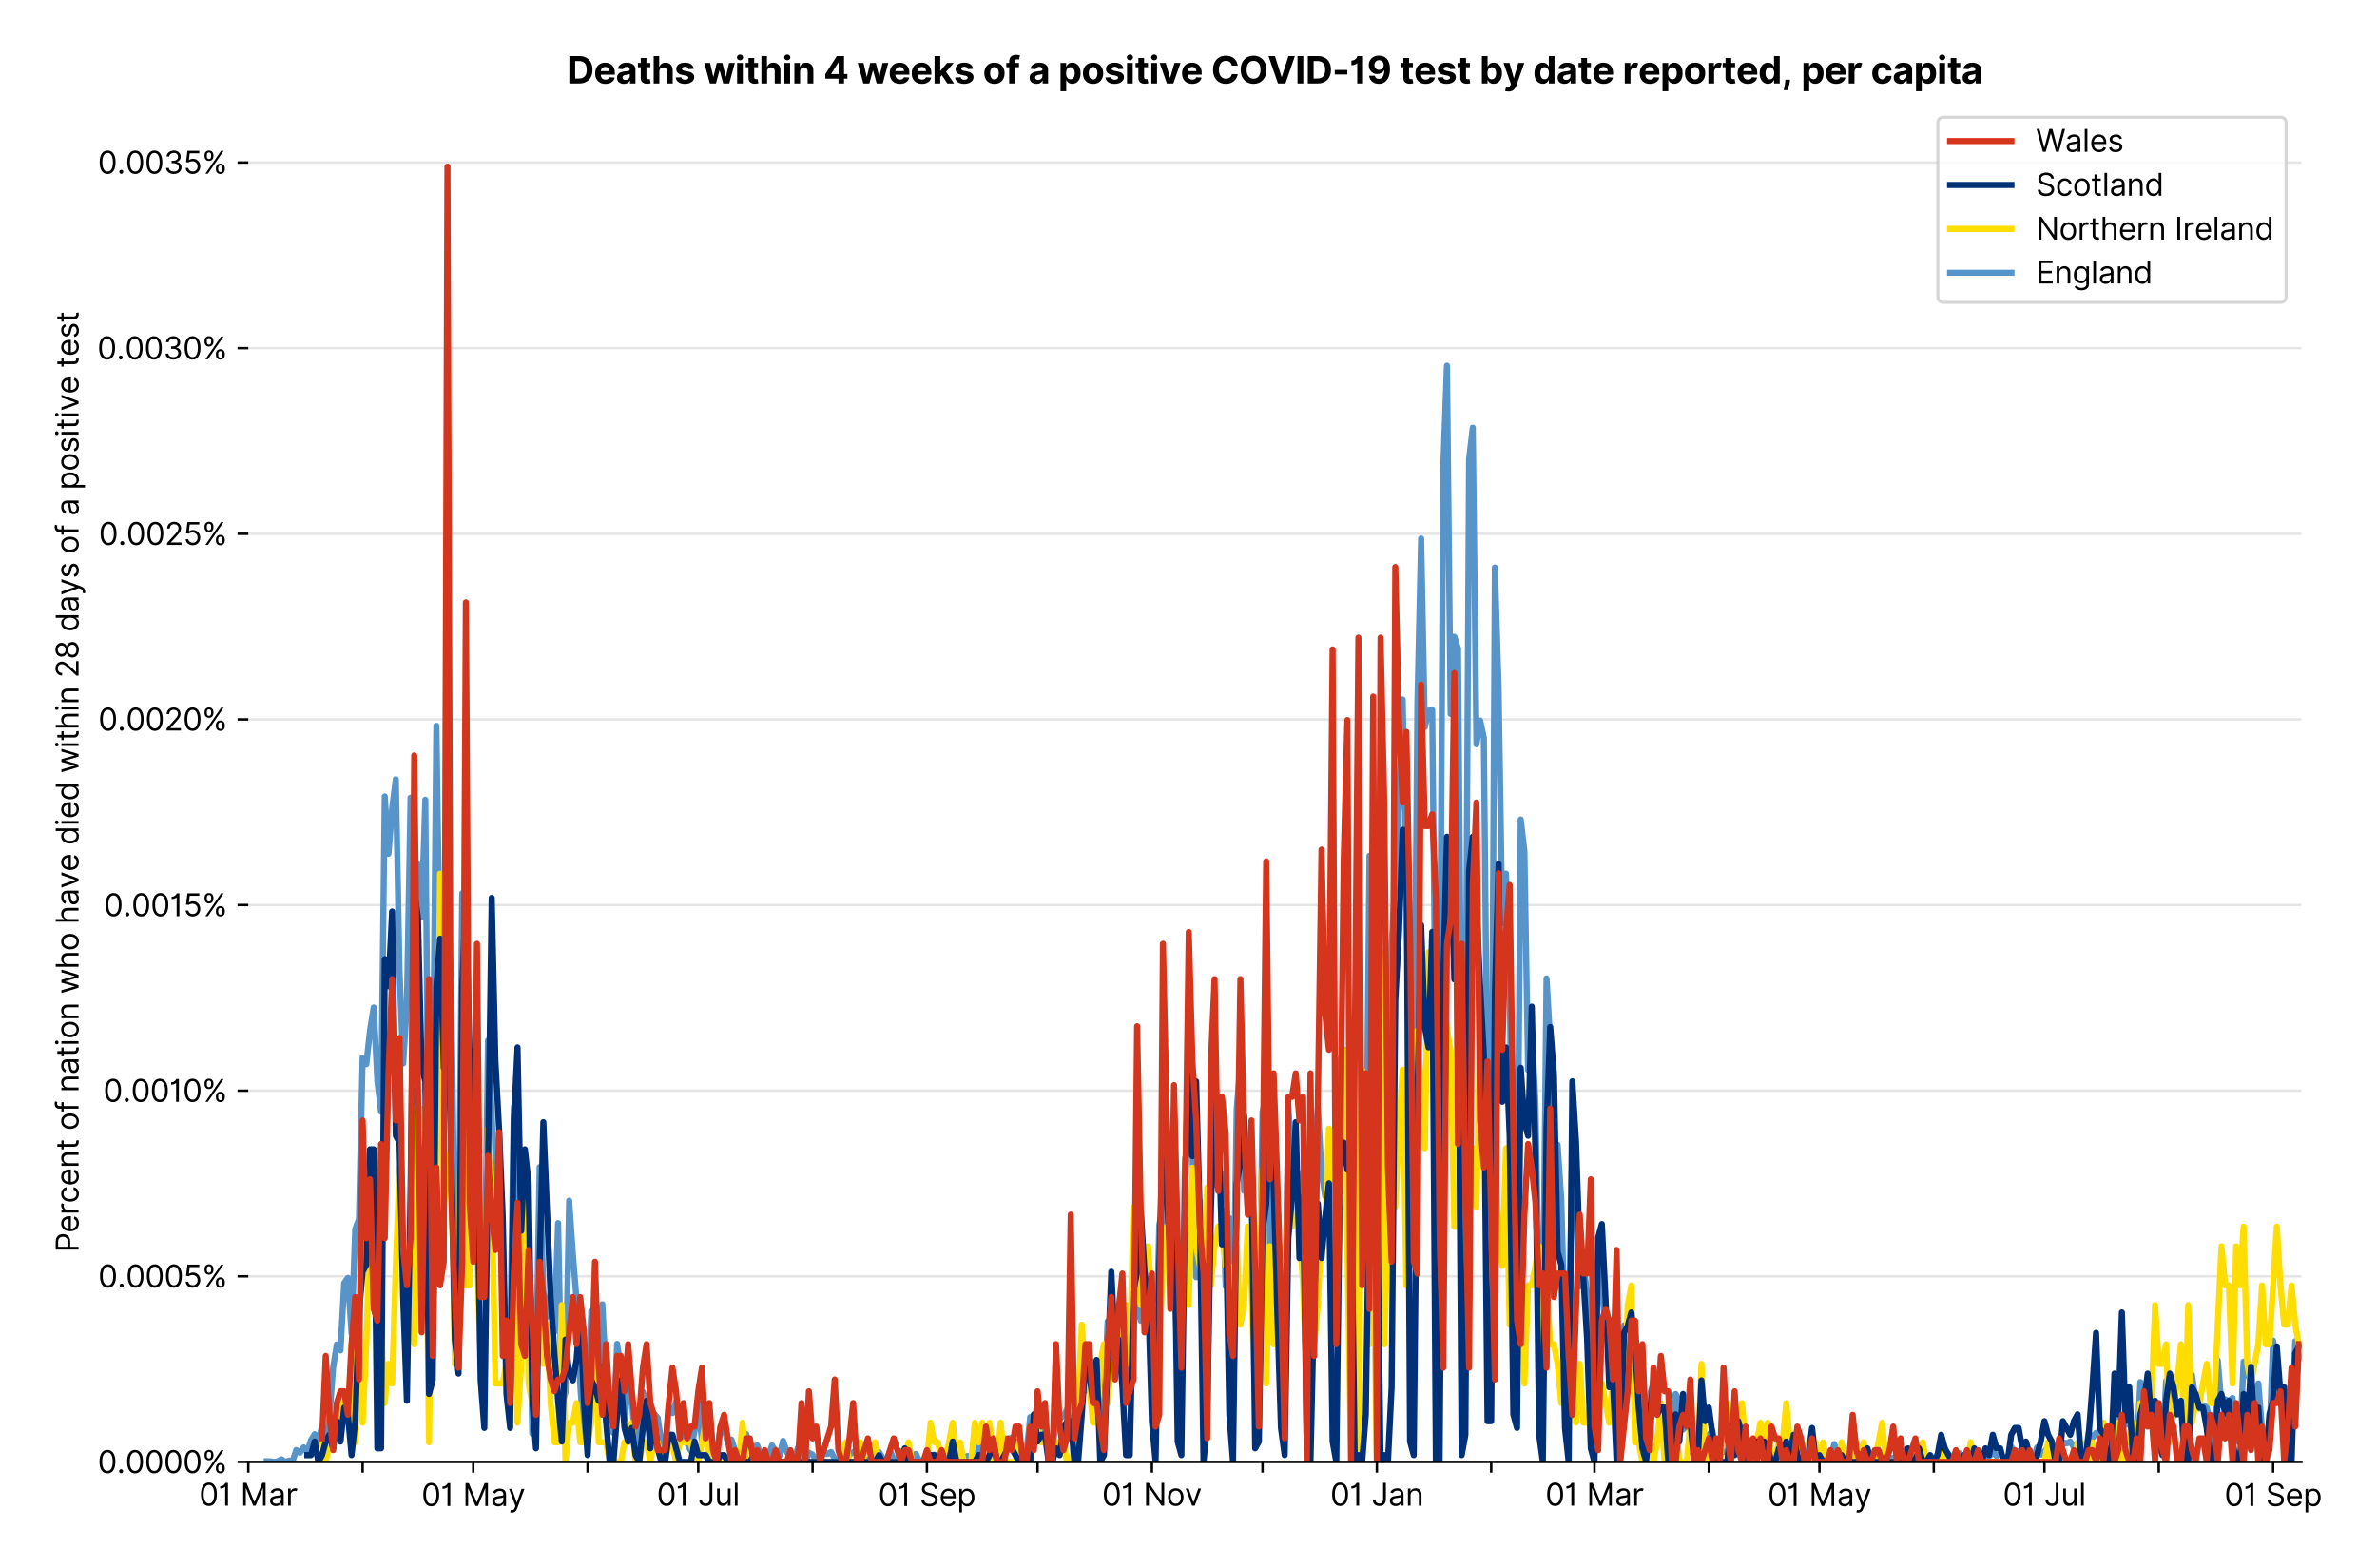 <?xml version="1.0" encoding="utf-8" standalone="no"?>
<!DOCTYPE svg PUBLIC "-//W3C//DTD SVG 1.1//EN"
  "http://www.w3.org/Graphics/SVG/1.1/DTD/svg11.dtd">
<svg version="1.1" viewBox="0 0 775.229 511.234" xmlns="http://www.w3.org/2000/svg" xmlns:xlink="http://www.w3.org/1999/xlink">
 <defs>
  <style type="text/css">*{stroke-linecap:butt;stroke-linejoin:round;}</style>
 </defs>
 <g id="figure_1">
  <g id="patch_1">
   <path d="M 0 511.234 
L 775.229 511.234 
L 775.229 0 
L 0 0 
z
" style="fill:#ffffff;"/>
  </g>
  <g id="axes_1">
   <g id="patch_2">
    <path d="M 80.977 476.745 
L 750.577 476.745 
L 750.577 33.225 
L 80.977 33.225 
z
" style="fill:#ffffff;"/>
   </g>
   <g id="matplotlib.axis_1">
    <g id="xtick_1">
     <g id="line2d_1">
      <defs>
       <path d="M 0 0 
L 0 3.5 
" id="m479cf2f826" style="stroke:#000000;stroke-width:0.8;"/>
      </defs>
      <g>
       <use style="stroke:#000000;stroke-width:0.8;" x="80.977" xlink:href="#m479cf2f826" y="476.745"/>
      </g>
     </g>
     <g id="text_1">
      <!-- 01 Mar -->
      <g transform="translate(64.94 491.018)scale(0.1 -0.1)">
       <defs>
        <path d="M 2000 -64 
Q 1230 -64 806 561 
Q 382 1186 382 2327 
Q 382 3459 809 4088 
Q 1236 4718 2000 4718 
Q 2764 4718 3191 4088 
Q 3618 3459 3618 2327 
Q 3618 1186 3194 561 
Q 2771 -64 2000 -64 
z
M 2000 436 
Q 2509 436 2791 927 
Q 3073 1418 3073 2327 
Q 3073 3234 2789 3730 
Q 2505 4227 2000 4227 
Q 1496 4227 1211 3730 
Q 927 3234 927 2327 
Q 927 1418 1210 927 
Q 1493 436 2000 436 
z
" id="Inter-Regular-30" transform="scale(0.016)"/>
        <path d="M 1973 4655 
L 1973 0 
L 1409 0 
L 1409 3836 
L 1373 3836 
Q 1341 3773 1209 3692 
Q 1077 3611 868 3551 
Q 659 3491 391 3491 
L 391 3964 
Q 661 3964 859 4061 
Q 1057 4159 1190 4291 
Q 1323 4423 1392 4529 
Q 1461 4636 1473 4655 
L 1973 4655 
z
" id="Inter-Regular-31" transform="scale(0.016)"/>
        <path id="Inter-Regular-20" transform="scale(0.016)"/>
        <path d="M 564 4655 
L 1236 4655 
L 2818 791 
L 2873 791 
L 4455 4655 
L 5127 4655 
L 5127 0 
L 4600 0 
L 4600 3536 
L 4555 3536 
L 3100 0 
L 2591 0 
L 1136 3536 
L 1091 3536 
L 1091 0 
L 564 0 
L 564 4655 
z
" id="Inter-Regular-4d" transform="scale(0.016)"/>
        <path d="M 1518 -82 
Q 1186 -82 916 44 
Q 646 170 486 410 
Q 327 650 327 991 
Q 327 1291 445 1478 
Q 564 1666 761 1773 
Q 959 1880 1199 1933 
Q 1439 1986 1682 2018 
Q 2000 2059 2199 2080 
Q 2398 2102 2490 2154 
Q 2582 2207 2582 2336 
L 2582 2355 
Q 2582 2691 2399 2877 
Q 2216 3064 1846 3064 
Q 1461 3064 1243 2895 
Q 1025 2727 936 2536 
L 427 2718 
Q 564 3036 792 3214 
Q 1021 3393 1292 3464 
Q 1564 3536 1827 3536 
Q 1996 3536 2215 3496 
Q 2434 3457 2640 3334 
Q 2846 3211 2982 2963 
Q 3118 2716 3118 2300 
L 3118 0 
L 2582 0 
L 2582 473 
L 2555 473 
Q 2500 359 2373 229 
Q 2246 100 2034 9 
Q 1823 -82 1518 -82 
z
M 1600 400 
Q 1918 400 2137 525 
Q 2357 650 2469 847 
Q 2582 1045 2582 1264 
L 2582 1755 
Q 2548 1714 2433 1681 
Q 2318 1648 2169 1624 
Q 2021 1600 1881 1583 
Q 1741 1566 1655 1555 
Q 1446 1527 1265 1467 
Q 1084 1407 974 1287 
Q 864 1168 864 964 
Q 864 684 1072 542 
Q 1280 400 1600 400 
z
" id="Inter-Regular-61" transform="scale(0.016)"/>
        <path d="M 491 0 
L 491 3491 
L 1009 3491 
L 1009 2964 
L 1046 2964 
Q 1139 3223 1389 3384 
Q 1639 3545 1955 3545 
Q 2100 3545 2209 3511 
Q 2318 3477 2400 3418 
L 2218 2964 
Q 2161 2993 2085 3010 
Q 2009 3027 1909 3027 
Q 1527 3027 1277 2794 
Q 1027 2561 1027 2209 
L 1027 0 
L 491 0 
z
" id="Inter-Regular-72" transform="scale(0.016)"/>
       </defs>
       <use xlink:href="#Inter-Regular-30"/>
       <use x="62.5" xlink:href="#Inter-Regular-31"/>
       <use x="106.676" xlink:href="#Inter-Regular-20"/>
       <use x="134.801" xlink:href="#Inter-Regular-4d"/>
       <use x="225.994" xlink:href="#Inter-Regular-61"/>
       <use x="282.386" xlink:href="#Inter-Regular-72"/>
      </g>
     </g>
    </g>
    <g id="xtick_2">
     <g id="line2d_2">
      <g>
       <use style="stroke:#000000;stroke-width:0.8;" x="118.265" xlink:href="#m479cf2f826" y="476.745"/>
      </g>
     </g>
    </g>
    <g id="xtick_3">
     <g id="line2d_3">
      <g>
       <use style="stroke:#000000;stroke-width:0.8;" x="154.35" xlink:href="#m479cf2f826" y="476.745"/>
      </g>
     </g>
     <g id="text_2">
      <!-- 01 May -->
      <g transform="translate(137.447 491.117)scale(0.1 -0.1)">
       <defs>
        <path d="M 818 -1355 
Q 682 -1355 575 -1333 
Q 468 -1311 427 -1291 
L 564 -818 
Q 857 -893 1053 -814 
Q 1250 -736 1391 -345 
L 1509 -18 
L 218 3491 
L 800 3491 
L 1764 709 
L 1800 709 
L 2764 3491 
L 3346 3491 
L 1846 -564 
Q 1550 -1355 818 -1355 
z
" id="Inter-Regular-79" transform="scale(0.016)"/>
       </defs>
       <use xlink:href="#Inter-Regular-30"/>
       <use x="62.5" xlink:href="#Inter-Regular-31"/>
       <use x="106.676" xlink:href="#Inter-Regular-20"/>
       <use x="134.801" xlink:href="#Inter-Regular-4d"/>
       <use x="225.994" xlink:href="#Inter-Regular-61"/>
       <use x="282.386" xlink:href="#Inter-Regular-79"/>
      </g>
     </g>
    </g>
    <g id="xtick_4">
     <g id="line2d_4">
      <g>
       <use style="stroke:#000000;stroke-width:0.8;" x="191.639" xlink:href="#m479cf2f826" y="476.745"/>
      </g>
     </g>
    </g>
    <g id="xtick_5">
     <g id="line2d_5">
      <g>
       <use style="stroke:#000000;stroke-width:0.8;" x="227.724" xlink:href="#m479cf2f826" y="476.745"/>
      </g>
     </g>
     <g id="text_3">
      <!-- 01 Jul -->
      <g transform="translate(214.181 491.018)scale(0.1 -0.1)">
       <defs>
        <path d="M 2346 4655 
L 2909 4655 
L 2909 1327 
Q 2909 657 2549 296 
Q 2189 -64 1582 -64 
Q 1200 -64 902 76 
Q 605 216 434 475 
Q 264 734 264 1091 
L 818 1091 
Q 818 795 1034 615 
Q 1250 436 1582 436 
Q 1948 436 2147 664 
Q 2346 893 2346 1327 
L 2346 4655 
z
" id="Inter-Regular-4a" transform="scale(0.016)"/>
        <path d="M 2691 1427 
L 2691 3491 
L 3227 3491 
L 3227 0 
L 2691 0 
L 2691 591 
L 2655 591 
Q 2532 325 2273 140 
Q 2014 -45 1618 -45 
Q 1127 -45 809 280 
Q 491 605 491 1273 
L 491 3491 
L 1027 3491 
L 1027 1309 
Q 1027 927 1242 700 
Q 1457 473 1791 473 
Q 1991 473 2199 575 
Q 2407 677 2549 888 
Q 2691 1100 2691 1427 
z
" id="Inter-Regular-75" transform="scale(0.016)"/>
        <path d="M 1027 4655 
L 1027 0 
L 491 0 
L 491 4655 
L 1027 4655 
z
" id="Inter-Regular-6c" transform="scale(0.016)"/>
       </defs>
       <use xlink:href="#Inter-Regular-30"/>
       <use x="62.5" xlink:href="#Inter-Regular-31"/>
       <use x="106.676" xlink:href="#Inter-Regular-20"/>
       <use x="134.801" xlink:href="#Inter-Regular-4a"/>
       <use x="189.063" xlink:href="#Inter-Regular-75"/>
       <use x="247.159" xlink:href="#Inter-Regular-6c"/>
      </g>
     </g>
    </g>
    <g id="xtick_6">
     <g id="line2d_6">
      <g>
       <use style="stroke:#000000;stroke-width:0.8;" x="265.013" xlink:href="#m479cf2f826" y="476.745"/>
      </g>
     </g>
    </g>
    <g id="xtick_7">
     <g id="line2d_7">
      <g>
       <use style="stroke:#000000;stroke-width:0.8;" x="302.301" xlink:href="#m479cf2f826" y="476.745"/>
      </g>
     </g>
     <g id="text_4">
      <!-- 01 Sep -->
      <g transform="translate(286.414 491.117)scale(0.1 -0.1)">
       <defs>
        <path d="M 3109 3491 
Q 3068 3836 2777 4027 
Q 2486 4218 2064 4218 
Q 1600 4218 1318 3999 
Q 1036 3780 1036 3445 
Q 1036 3195 1189 3042 
Q 1343 2889 1553 2803 
Q 1764 2718 1936 2673 
L 2409 2545 
Q 2591 2498 2815 2414 
Q 3039 2330 3244 2185 
Q 3450 2041 3584 1816 
Q 3718 1591 3718 1264 
Q 3718 886 3521 581 
Q 3325 277 2949 97 
Q 2573 -82 2036 -82 
Q 1286 -82 845 272 
Q 405 627 364 1200 
L 946 1200 
Q 968 936 1124 764 
Q 1280 593 1519 510 
Q 1759 427 2036 427 
Q 2359 427 2616 533 
Q 2873 639 3023 828 
Q 3173 1018 3173 1273 
Q 3173 1505 3043 1650 
Q 2914 1795 2702 1886 
Q 2491 1977 2246 2045 
L 1673 2209 
Q 1127 2366 809 2657 
Q 491 2948 491 3418 
Q 491 3809 703 4101 
Q 916 4393 1276 4555 
Q 1636 4718 2082 4718 
Q 2532 4718 2882 4558 
Q 3232 4398 3437 4120 
Q 3643 3843 3655 3491 
L 3109 3491 
z
" id="Inter-Regular-53" transform="scale(0.016)"/>
        <path d="M 1955 -73 
Q 1450 -73 1085 151 
Q 721 375 524 778 
Q 327 1182 327 1718 
Q 327 2255 524 2665 
Q 721 3075 1074 3305 
Q 1427 3536 1900 3536 
Q 2173 3536 2439 3445 
Q 2705 3355 2923 3151 
Q 3141 2948 3270 2614 
Q 3400 2280 3400 1791 
L 3400 1564 
L 866 1564 
Q 884 1005 1183 707 
Q 1482 409 1955 409 
Q 2271 409 2498 545 
Q 2725 682 2827 955 
L 3346 809 
Q 3223 414 2854 170 
Q 2486 -73 1955 -73 
z
M 866 2027 
L 2855 2027 
Q 2855 2470 2595 2762 
Q 2336 3055 1900 3055 
Q 1593 3055 1368 2911 
Q 1143 2768 1013 2533 
Q 884 2298 866 2027 
z
" id="Inter-Regular-65" transform="scale(0.016)"/>
        <path d="M 491 -1309 
L 491 3491 
L 1009 3491 
L 1009 2936 
L 1073 2936 
Q 1132 3027 1237 3169 
Q 1343 3311 1542 3423 
Q 1741 3536 2082 3536 
Q 2523 3536 2859 3315 
Q 3196 3095 3384 2690 
Q 3573 2286 3573 1736 
Q 3573 1182 3384 776 
Q 3196 370 2861 148 
Q 2527 -73 2091 -73 
Q 1755 -73 1552 39 
Q 1350 152 1241 296 
Q 1132 441 1073 536 
L 1027 536 
L 1027 -1309 
L 491 -1309 
z
M 1018 1745 
Q 1018 1152 1276 780 
Q 1534 409 2018 409 
Q 2355 409 2581 587 
Q 2807 766 2921 1069 
Q 3036 1373 3036 1745 
Q 3036 2114 2923 2410 
Q 2811 2707 2585 2881 
Q 2359 3055 2018 3055 
Q 1527 3055 1272 2693 
Q 1018 2332 1018 1745 
z
" id="Inter-Regular-70" transform="scale(0.016)"/>
       </defs>
       <use xlink:href="#Inter-Regular-30"/>
       <use x="62.5" xlink:href="#Inter-Regular-31"/>
       <use x="106.676" xlink:href="#Inter-Regular-20"/>
       <use x="134.801" xlink:href="#Inter-Regular-53"/>
       <use x="198.58" xlink:href="#Inter-Regular-65"/>
       <use x="256.818" xlink:href="#Inter-Regular-70"/>
      </g>
     </g>
    </g>
    <g id="xtick_8">
     <g id="line2d_8">
      <g>
       <use style="stroke:#000000;stroke-width:0.8;" x="338.387" xlink:href="#m479cf2f826" y="476.745"/>
      </g>
     </g>
    </g>
    <g id="xtick_9">
     <g id="line2d_9">
      <g>
       <use style="stroke:#000000;stroke-width:0.8;" x="375.675" xlink:href="#m479cf2f826" y="476.745"/>
      </g>
     </g>
     <g id="text_5">
      <!-- 01 Nov -->
      <g transform="translate(359.404 491.018)scale(0.1 -0.1)">
       <defs>
        <path d="M 4255 4655 
L 4255 0 
L 3709 0 
L 1173 3655 
L 1127 3655 
L 1127 0 
L 564 0 
L 564 4655 
L 1109 4655 
L 3655 991 
L 3700 991 
L 3700 4655 
L 4255 4655 
z
" id="Inter-Regular-4e" transform="scale(0.016)"/>
        <path d="M 1909 -73 
Q 1436 -73 1080 152 
Q 725 377 526 781 
Q 327 1186 327 1727 
Q 327 2273 526 2679 
Q 725 3086 1080 3311 
Q 1436 3536 1909 3536 
Q 2382 3536 2737 3311 
Q 3093 3086 3292 2679 
Q 3491 2273 3491 1727 
Q 3491 1186 3292 781 
Q 3093 377 2737 152 
Q 2382 -73 1909 -73 
z
M 1909 409 
Q 2268 409 2500 593 
Q 2732 777 2843 1077 
Q 2955 1377 2955 1727 
Q 2955 2077 2843 2379 
Q 2732 2682 2500 2868 
Q 2268 3055 1909 3055 
Q 1550 3055 1318 2868 
Q 1086 2682 975 2379 
Q 864 2077 864 1727 
Q 864 1377 975 1077 
Q 1086 777 1318 593 
Q 1550 409 1909 409 
z
" id="Inter-Regular-6f" transform="scale(0.016)"/>
        <path d="M 3346 3491 
L 2055 0 
L 1509 0 
L 218 3491 
L 800 3491 
L 1764 709 
L 1800 709 
L 2764 3491 
L 3346 3491 
z
" id="Inter-Regular-76" transform="scale(0.016)"/>
       </defs>
       <use xlink:href="#Inter-Regular-30"/>
       <use x="62.5" xlink:href="#Inter-Regular-31"/>
       <use x="106.676" xlink:href="#Inter-Regular-20"/>
       <use x="134.801" xlink:href="#Inter-Regular-4e"/>
       <use x="210.085" xlink:href="#Inter-Regular-6f"/>
       <use x="269.744" xlink:href="#Inter-Regular-76"/>
      </g>
     </g>
    </g>
    <g id="xtick_10">
     <g id="line2d_10">
      <g>
       <use style="stroke:#000000;stroke-width:0.8;" x="411.76" xlink:href="#m479cf2f826" y="476.745"/>
      </g>
     </g>
    </g>
    <g id="xtick_11">
     <g id="line2d_11">
      <g>
       <use style="stroke:#000000;stroke-width:0.8;" x="449.049" xlink:href="#m479cf2f826" y="476.745"/>
      </g>
     </g>
     <g id="text_6">
      <!-- 01 Jan -->
      <g transform="translate(433.85 491.018)scale(0.1 -0.1)">
       <defs>
        <path d="M 1027 2100 
L 1027 0 
L 491 0 
L 491 3491 
L 1009 3491 
L 1009 2945 
L 1055 2945 
Q 1177 3211 1427 3373 
Q 1677 3536 2073 3536 
Q 2602 3536 2928 3211 
Q 3255 2886 3255 2218 
L 3255 0 
L 2718 0 
L 2718 2182 
Q 2718 2593 2504 2824 
Q 2291 3055 1918 3055 
Q 1534 3055 1280 2806 
Q 1027 2557 1027 2100 
z
" id="Inter-Regular-6e" transform="scale(0.016)"/>
       </defs>
       <use xlink:href="#Inter-Regular-30"/>
       <use x="62.5" xlink:href="#Inter-Regular-31"/>
       <use x="106.676" xlink:href="#Inter-Regular-20"/>
       <use x="134.801" xlink:href="#Inter-Regular-4a"/>
       <use x="189.063" xlink:href="#Inter-Regular-61"/>
       <use x="245.455" xlink:href="#Inter-Regular-6e"/>
      </g>
     </g>
    </g>
    <g id="xtick_12">
     <g id="line2d_12">
      <g>
       <use style="stroke:#000000;stroke-width:0.8;" x="486.337" xlink:href="#m479cf2f826" y="476.745"/>
      </g>
     </g>
    </g>
    <g id="xtick_13">
     <g id="line2d_13">
      <g>
       <use style="stroke:#000000;stroke-width:0.8;" x="520.017" xlink:href="#m479cf2f826" y="476.745"/>
      </g>
     </g>
     <g id="text_7">
      <!-- 01 Mar -->
      <g transform="translate(503.98 491.018)scale(0.1 -0.1)">
       <use xlink:href="#Inter-Regular-30"/>
       <use x="62.5" xlink:href="#Inter-Regular-31"/>
       <use x="106.676" xlink:href="#Inter-Regular-20"/>
       <use x="134.801" xlink:href="#Inter-Regular-4d"/>
       <use x="225.994" xlink:href="#Inter-Regular-61"/>
       <use x="282.386" xlink:href="#Inter-Regular-72"/>
      </g>
     </g>
    </g>
    <g id="xtick_14">
     <g id="line2d_14">
      <g>
       <use style="stroke:#000000;stroke-width:0.8;" x="557.305" xlink:href="#m479cf2f826" y="476.745"/>
      </g>
     </g>
    </g>
    <g id="xtick_15">
     <g id="line2d_15">
      <g>
       <use style="stroke:#000000;stroke-width:0.8;" x="593.391" xlink:href="#m479cf2f826" y="476.745"/>
      </g>
     </g>
     <g id="text_8">
      <!-- 01 May -->
      <g transform="translate(576.488 491.117)scale(0.1 -0.1)">
       <use xlink:href="#Inter-Regular-30"/>
       <use x="62.5" xlink:href="#Inter-Regular-31"/>
       <use x="106.676" xlink:href="#Inter-Regular-20"/>
       <use x="134.801" xlink:href="#Inter-Regular-4d"/>
       <use x="225.994" xlink:href="#Inter-Regular-61"/>
       <use x="282.386" xlink:href="#Inter-Regular-79"/>
      </g>
     </g>
    </g>
    <g id="xtick_16">
     <g id="line2d_16">
      <g>
       <use style="stroke:#000000;stroke-width:0.8;" x="630.679" xlink:href="#m479cf2f826" y="476.745"/>
      </g>
     </g>
    </g>
    <g id="xtick_17">
     <g id="line2d_17">
      <g>
       <use style="stroke:#000000;stroke-width:0.8;" x="666.765" xlink:href="#m479cf2f826" y="476.745"/>
      </g>
     </g>
     <g id="text_9">
      <!-- 01 Jul -->
      <g transform="translate(653.221 491.018)scale(0.1 -0.1)">
       <use xlink:href="#Inter-Regular-30"/>
       <use x="62.5" xlink:href="#Inter-Regular-31"/>
       <use x="106.676" xlink:href="#Inter-Regular-20"/>
       <use x="134.801" xlink:href="#Inter-Regular-4a"/>
       <use x="189.063" xlink:href="#Inter-Regular-75"/>
       <use x="247.159" xlink:href="#Inter-Regular-6c"/>
      </g>
     </g>
    </g>
    <g id="xtick_18">
     <g id="line2d_18">
      <g>
       <use style="stroke:#000000;stroke-width:0.8;" x="704.053" xlink:href="#m479cf2f826" y="476.745"/>
      </g>
     </g>
    </g>
    <g id="xtick_19">
     <g id="line2d_19">
      <g>
       <use style="stroke:#000000;stroke-width:0.8;" x="741.342" xlink:href="#m479cf2f826" y="476.745"/>
      </g>
     </g>
     <g id="text_10">
      <!-- 01 Sep -->
      <g transform="translate(725.454 491.117)scale(0.1 -0.1)">
       <use xlink:href="#Inter-Regular-30"/>
       <use x="62.5" xlink:href="#Inter-Regular-31"/>
       <use x="106.676" xlink:href="#Inter-Regular-20"/>
       <use x="134.801" xlink:href="#Inter-Regular-53"/>
       <use x="198.58" xlink:href="#Inter-Regular-65"/>
       <use x="256.818" xlink:href="#Inter-Regular-70"/>
      </g>
     </g>
    </g>
   </g>
   <g id="matplotlib.axis_2">
    <g id="ytick_1">
     <g id="line2d_20">
      <path clip-path="url(#pc78f632ed2)" d="M 80.977 476.745 
L 750.577 476.745 
" style="fill:none;stroke:#e5e5e5;stroke-linecap:square;stroke-width:0.8;"/>
     </g>
     <g id="line2d_21">
      <defs>
       <path d="M 0 0 
L -3.5 0 
" id="me1ef4d5d12" style="stroke:#000000;stroke-width:0.8;"/>
      </defs>
      <g>
       <use style="stroke:#000000;stroke-width:0.8;" x="80.977" xlink:href="#me1ef4d5d12" y="476.745"/>
      </g>
     </g>
     <g id="text_11">
      <!-- 0.0000% -->
      <g transform="translate(31.845 480.382)scale(0.1 -0.1)">
       <defs>
        <path d="M 882 -36 
Q 714 -36 593 84 
Q 473 205 473 373 
Q 473 541 593 661 
Q 714 782 882 782 
Q 1050 782 1170 661 
Q 1291 541 1291 373 
Q 1291 205 1170 84 
Q 1050 -36 882 -36 
z
" id="Inter-Regular-2e" transform="scale(0.016)"/>
        <path d="M 2855 873 
L 2855 1118 
Q 2855 1373 2960 1585 
Q 3066 1798 3269 1926 
Q 3473 2055 3764 2055 
Q 4059 2055 4259 1926 
Q 4459 1798 4561 1585 
Q 4664 1373 4664 1118 
L 4664 873 
Q 4664 618 4560 405 
Q 4457 193 4256 64 
Q 4055 -64 3764 -64 
Q 3468 -64 3266 64 
Q 3064 193 2959 405 
Q 2855 618 2855 873 
z
M 536 3536 
L 536 3782 
Q 536 4036 642 4248 
Q 748 4461 951 4589 
Q 1155 4718 1446 4718 
Q 1741 4718 1941 4589 
Q 2141 4461 2243 4248 
Q 2346 4036 2346 3782 
L 2346 3536 
Q 2346 3282 2242 3069 
Q 2139 2857 1937 2728 
Q 1736 2600 1446 2600 
Q 1150 2600 948 2728 
Q 746 2857 641 3069 
Q 536 3282 536 3536 
z
M 709 0 
L 3909 4655 
L 4427 4655 
L 1227 0 
L 709 0 
z
M 3318 1118 
L 3318 873 
Q 3318 661 3418 494 
Q 3518 327 3764 327 
Q 4002 327 4101 494 
Q 4200 661 4200 873 
L 4200 1118 
Q 4200 1330 4104 1497 
Q 4009 1664 3764 1664 
Q 3525 1664 3421 1497 
Q 3318 1330 3318 1118 
z
M 1000 3782 
L 1000 3536 
Q 1000 3325 1100 3158 
Q 1200 2991 1446 2991 
Q 1684 2991 1783 3158 
Q 1882 3325 1882 3536 
L 1882 3782 
Q 1882 3993 1786 4160 
Q 1691 4327 1446 4327 
Q 1207 4327 1103 4160 
Q 1000 3993 1000 3782 
z
" id="Inter-Regular-25" transform="scale(0.016)"/>
       </defs>
       <use xlink:href="#Inter-Regular-30"/>
       <use x="62.5" xlink:href="#Inter-Regular-2e"/>
       <use x="90.057" xlink:href="#Inter-Regular-30"/>
       <use x="152.557" xlink:href="#Inter-Regular-30"/>
       <use x="215.057" xlink:href="#Inter-Regular-30"/>
       <use x="277.557" xlink:href="#Inter-Regular-30"/>
       <use x="340.057" xlink:href="#Inter-Regular-25"/>
      </g>
     </g>
    </g>
    <g id="ytick_2">
     <g id="line2d_22">
      <path clip-path="url(#pc78f632ed2)" d="M 80.977 416.21 
L 750.577 416.21 
" style="fill:none;stroke:#e5e5e5;stroke-linecap:square;stroke-width:0.8;"/>
     </g>
     <g id="line2d_23">
      <g>
       <use style="stroke:#000000;stroke-width:0.8;" x="80.977" xlink:href="#me1ef4d5d12" y="416.21"/>
      </g>
     </g>
     <g id="text_12">
      <!-- 0.0005% -->
      <g transform="translate(32.016 419.846)scale(0.1 -0.1)">
       <defs>
        <path d="M 1936 -64 
Q 1536 -64 1216 95 
Q 896 255 702 532 
Q 509 809 491 1164 
L 1036 1164 
Q 1068 848 1324 642 
Q 1580 436 1936 436 
Q 2223 436 2447 570 
Q 2671 705 2799 940 
Q 2927 1175 2927 1473 
Q 2927 1777 2794 2017 
Q 2661 2257 2429 2395 
Q 2198 2534 1900 2536 
Q 1686 2539 1461 2472 
Q 1236 2405 1091 2300 
L 564 2364 
L 846 4655 
L 3264 4655 
L 3264 4155 
L 1318 4155 
L 1155 2782 
L 1182 2782 
Q 1325 2895 1541 2970 
Q 1757 3045 1991 3045 
Q 2418 3045 2753 2842 
Q 3089 2639 3281 2286 
Q 3473 1934 3473 1482 
Q 3473 1036 3274 687 
Q 3075 339 2727 137 
Q 2380 -64 1936 -64 
z
" id="Inter-Regular-35" transform="scale(0.016)"/>
       </defs>
       <use xlink:href="#Inter-Regular-30"/>
       <use x="62.5" xlink:href="#Inter-Regular-2e"/>
       <use x="90.057" xlink:href="#Inter-Regular-30"/>
       <use x="152.557" xlink:href="#Inter-Regular-30"/>
       <use x="215.057" xlink:href="#Inter-Regular-30"/>
       <use x="277.557" xlink:href="#Inter-Regular-35"/>
       <use x="338.352" xlink:href="#Inter-Regular-25"/>
      </g>
     </g>
    </g>
    <g id="ytick_3">
     <g id="line2d_24">
      <path clip-path="url(#pc78f632ed2)" d="M 80.977 355.674 
L 750.577 355.674 
" style="fill:none;stroke:#e5e5e5;stroke-linecap:square;stroke-width:0.8;"/>
     </g>
     <g id="line2d_25">
      <g>
       <use style="stroke:#000000;stroke-width:0.8;" x="80.977" xlink:href="#me1ef4d5d12" y="355.674"/>
      </g>
     </g>
     <g id="text_13">
      <!-- 0.0010% -->
      <g transform="translate(33.678 359.311)scale(0.1 -0.1)">
       <use xlink:href="#Inter-Regular-30"/>
       <use x="62.5" xlink:href="#Inter-Regular-2e"/>
       <use x="90.057" xlink:href="#Inter-Regular-30"/>
       <use x="152.557" xlink:href="#Inter-Regular-30"/>
       <use x="215.057" xlink:href="#Inter-Regular-31"/>
       <use x="259.233" xlink:href="#Inter-Regular-30"/>
       <use x="321.733" xlink:href="#Inter-Regular-25"/>
      </g>
     </g>
    </g>
    <g id="ytick_4">
     <g id="line2d_26">
      <path clip-path="url(#pc78f632ed2)" d="M 80.977 295.139 
L 750.577 295.139 
" style="fill:none;stroke:#e5e5e5;stroke-linecap:square;stroke-width:0.8;"/>
     </g>
     <g id="line2d_27">
      <g>
       <use style="stroke:#000000;stroke-width:0.8;" x="80.977" xlink:href="#me1ef4d5d12" y="295.139"/>
      </g>
     </g>
     <g id="text_14">
      <!-- 0.0015% -->
      <g transform="translate(33.848 298.776)scale(0.1 -0.1)">
       <use xlink:href="#Inter-Regular-30"/>
       <use x="62.5" xlink:href="#Inter-Regular-2e"/>
       <use x="90.057" xlink:href="#Inter-Regular-30"/>
       <use x="152.557" xlink:href="#Inter-Regular-30"/>
       <use x="215.057" xlink:href="#Inter-Regular-31"/>
       <use x="259.233" xlink:href="#Inter-Regular-35"/>
       <use x="320.028" xlink:href="#Inter-Regular-25"/>
      </g>
     </g>
    </g>
    <g id="ytick_5">
     <g id="line2d_28">
      <path clip-path="url(#pc78f632ed2)" d="M 80.977 234.604 
L 750.577 234.604 
" style="fill:none;stroke:#e5e5e5;stroke-linecap:square;stroke-width:0.8;"/>
     </g>
     <g id="line2d_29">
      <g>
       <use style="stroke:#000000;stroke-width:0.8;" x="80.977" xlink:href="#me1ef4d5d12" y="234.604"/>
      </g>
     </g>
     <g id="text_15">
      <!-- 0.0020% -->
      <g transform="translate(32.044 238.241)scale(0.1 -0.1)">
       <defs>
        <path d="M 482 0 
L 482 409 
L 2018 2091 
Q 2289 2386 2464 2605 
Q 2639 2825 2724 3019 
Q 2809 3214 2809 3427 
Q 2809 3795 2553 4011 
Q 2298 4227 1918 4227 
Q 1514 4227 1275 3985 
Q 1036 3743 1036 3345 
L 500 3345 
Q 500 3755 688 4064 
Q 877 4373 1203 4545 
Q 1530 4718 1936 4718 
Q 2346 4718 2661 4545 
Q 2977 4373 3156 4079 
Q 3336 3786 3336 3427 
Q 3336 3170 3244 2926 
Q 3152 2682 2926 2383 
Q 2700 2084 2300 1655 
L 1255 536 
L 1255 500 
L 3418 500 
L 3418 0 
L 482 0 
z
" id="Inter-Regular-32" transform="scale(0.016)"/>
       </defs>
       <use xlink:href="#Inter-Regular-30"/>
       <use x="62.5" xlink:href="#Inter-Regular-2e"/>
       <use x="90.057" xlink:href="#Inter-Regular-30"/>
       <use x="152.557" xlink:href="#Inter-Regular-30"/>
       <use x="215.057" xlink:href="#Inter-Regular-32"/>
       <use x="275.568" xlink:href="#Inter-Regular-30"/>
       <use x="338.068" xlink:href="#Inter-Regular-25"/>
      </g>
     </g>
    </g>
    <g id="ytick_6">
     <g id="line2d_30">
      <path clip-path="url(#pc78f632ed2)" d="M 80.977 174.069 
L 750.577 174.069 
" style="fill:none;stroke:#e5e5e5;stroke-linecap:square;stroke-width:0.8;"/>
     </g>
     <g id="line2d_31">
      <g>
       <use style="stroke:#000000;stroke-width:0.8;" x="80.977" xlink:href="#me1ef4d5d12" y="174.069"/>
      </g>
     </g>
     <g id="text_16">
      <!-- 0.0025% -->
      <g transform="translate(32.214 177.705)scale(0.1 -0.1)">
       <use xlink:href="#Inter-Regular-30"/>
       <use x="62.5" xlink:href="#Inter-Regular-2e"/>
       <use x="90.057" xlink:href="#Inter-Regular-30"/>
       <use x="152.557" xlink:href="#Inter-Regular-30"/>
       <use x="215.057" xlink:href="#Inter-Regular-32"/>
       <use x="275.568" xlink:href="#Inter-Regular-35"/>
       <use x="336.364" xlink:href="#Inter-Regular-25"/>
      </g>
     </g>
    </g>
    <g id="ytick_7">
     <g id="line2d_32">
      <path clip-path="url(#pc78f632ed2)" d="M 80.977 113.533 
L 750.577 113.533 
" style="fill:none;stroke:#e5e5e5;stroke-linecap:square;stroke-width:0.8;"/>
     </g>
     <g id="line2d_33">
      <g>
       <use style="stroke:#000000;stroke-width:0.8;" x="80.977" xlink:href="#me1ef4d5d12" y="113.533"/>
      </g>
     </g>
     <g id="text_17">
      <!-- 0.0030% -->
      <g transform="translate(31.731 117.17)scale(0.1 -0.1)">
       <defs>
        <path d="M 2055 -64 
Q 1605 -64 1253 90 
Q 902 245 696 521 
Q 491 798 473 1164 
L 1046 1164 
Q 1071 827 1356 631 
Q 1641 436 2046 436 
Q 2493 436 2783 664 
Q 3073 893 3073 1264 
Q 3073 1650 2787 1893 
Q 2502 2136 1973 2136 
L 1600 2136 
L 1600 2636 
L 1973 2636 
Q 2386 2636 2647 2856 
Q 2909 3077 2909 3445 
Q 2909 3798 2679 4012 
Q 2450 4227 2064 4227 
Q 1823 4227 1610 4139 
Q 1398 4052 1264 3887 
Q 1130 3723 1118 3491 
L 573 3491 
Q 586 3857 793 4133 
Q 1000 4409 1335 4563 
Q 1671 4718 2073 4718 
Q 2505 4718 2814 4544 
Q 3123 4370 3289 4086 
Q 3455 3802 3455 3473 
Q 3455 3080 3249 2802 
Q 3043 2525 2691 2418 
L 2691 2382 
Q 3132 2309 3379 2008 
Q 3627 1707 3627 1264 
Q 3627 884 3421 583 
Q 3216 282 2861 109 
Q 2507 -64 2055 -64 
z
" id="Inter-Regular-33" transform="scale(0.016)"/>
       </defs>
       <use xlink:href="#Inter-Regular-30"/>
       <use x="62.5" xlink:href="#Inter-Regular-2e"/>
       <use x="90.057" xlink:href="#Inter-Regular-30"/>
       <use x="152.557" xlink:href="#Inter-Regular-30"/>
       <use x="215.057" xlink:href="#Inter-Regular-33"/>
       <use x="278.693" xlink:href="#Inter-Regular-30"/>
       <use x="341.193" xlink:href="#Inter-Regular-25"/>
      </g>
     </g>
    </g>
    <g id="ytick_8">
     <g id="line2d_34">
      <path clip-path="url(#pc78f632ed2)" d="M 80.977 52.998 
L 750.577 52.998 
" style="fill:none;stroke:#e5e5e5;stroke-linecap:square;stroke-width:0.8;"/>
     </g>
     <g id="line2d_35">
      <g>
       <use style="stroke:#000000;stroke-width:0.8;" x="80.977" xlink:href="#me1ef4d5d12" y="52.998"/>
      </g>
     </g>
     <g id="text_18">
      <!-- 0.0035% -->
      <g transform="translate(31.902 56.635)scale(0.1 -0.1)">
       <use xlink:href="#Inter-Regular-30"/>
       <use x="62.5" xlink:href="#Inter-Regular-2e"/>
       <use x="90.057" xlink:href="#Inter-Regular-30"/>
       <use x="152.557" xlink:href="#Inter-Regular-30"/>
       <use x="215.057" xlink:href="#Inter-Regular-33"/>
       <use x="278.693" xlink:href="#Inter-Regular-35"/>
       <use x="339.489" xlink:href="#Inter-Regular-25"/>
      </g>
     </g>
    </g>
    <g id="text_19">
     <!-- Percent of nation who have died within 28 days of a positive test -->
     <g transform="translate(25.614 408.396)rotate(-90)scale(0.1 -0.1)">
      <defs>
       <path d="M 564 0 
L 564 4655 
L 2136 4655 
Q 2684 4655 3033 4458 
Q 3382 4261 3550 3927 
Q 3718 3593 3718 3182 
Q 3718 2770 3551 2434 
Q 3384 2098 3036 1899 
Q 2689 1700 2146 1700 
L 1127 1700 
L 1127 0 
L 564 0 
z
M 1127 2200 
L 2127 2200 
Q 2689 2200 2926 2482 
Q 3164 2764 3164 3182 
Q 3164 3602 2925 3878 
Q 2686 4155 2118 4155 
L 1127 4155 
L 1127 2200 
z
" id="Inter-Regular-50" transform="scale(0.016)"/>
       <path d="M 1909 -73 
Q 1418 -73 1063 159 
Q 709 391 518 798 
Q 327 1205 327 1727 
Q 327 2259 524 2667 
Q 721 3075 1074 3305 
Q 1427 3536 1900 3536 
Q 2268 3536 2563 3400 
Q 2859 3264 3047 3018 
Q 3236 2773 3282 2445 
L 2746 2445 
Q 2684 2684 2474 2869 
Q 2264 3055 1909 3055 
Q 1439 3055 1151 2697 
Q 864 2339 864 1745 
Q 864 1139 1148 774 
Q 1432 409 1909 409 
Q 2223 409 2447 570 
Q 2671 732 2746 1018 
L 3282 1018 
Q 3236 709 3058 462 
Q 2880 216 2588 71 
Q 2296 -73 1909 -73 
z
" id="Inter-Regular-63" transform="scale(0.016)"/>
       <path d="M 2009 3491 
L 2009 3036 
L 1264 3036 
L 1264 1000 
Q 1264 773 1331 660 
Q 1398 548 1503 510 
Q 1609 473 1727 473 
Q 1816 473 1873 483 
Q 1930 493 1964 500 
L 2073 18 
Q 2018 -2 1920 -23 
Q 1823 -45 1673 -45 
Q 1446 -45 1228 52 
Q 1011 150 869 350 
Q 727 550 727 855 
L 727 3036 
L 200 3036 
L 200 3491 
L 727 3491 
L 727 4327 
L 1264 4327 
L 1264 3491 
L 2009 3491 
z
" id="Inter-Regular-74" transform="scale(0.016)"/>
       <path d="M 2046 3491 
L 2046 3036 
L 1264 3036 
L 1264 0 
L 727 0 
L 727 3036 
L 164 3036 
L 164 3491 
L 727 3491 
L 727 3973 
Q 727 4273 868 4473 
Q 1009 4673 1234 4773 
Q 1459 4873 1709 4873 
Q 1907 4873 2032 4841 
Q 2157 4809 2218 4782 
L 2064 4318 
Q 2023 4332 1951 4352 
Q 1880 4373 1764 4373 
Q 1498 4373 1381 4239 
Q 1264 4105 1264 3845 
L 1264 3491 
L 2046 3491 
z
" id="Inter-Regular-66" transform="scale(0.016)"/>
       <path d="M 491 0 
L 491 3491 
L 1027 3491 
L 1027 0 
L 491 0 
z
M 764 4073 
Q 607 4073 494 4179 
Q 382 4286 382 4436 
Q 382 4586 494 4693 
Q 607 4800 764 4800 
Q 921 4800 1033 4693 
Q 1146 4586 1146 4436 
Q 1146 4286 1033 4179 
Q 921 4073 764 4073 
z
" id="Inter-Regular-69" transform="scale(0.016)"/>
       <path d="M 1282 0 
L 218 3491 
L 782 3491 
L 1536 818 
L 1573 818 
L 2318 3491 
L 2891 3491 
L 3627 827 
L 3664 827 
L 4418 3491 
L 4982 3491 
L 3918 0 
L 3391 0 
L 2627 2682 
L 2573 2682 
L 1809 0 
L 1282 0 
z
" id="Inter-Regular-77" transform="scale(0.016)"/>
       <path d="M 1027 2100 
L 1027 0 
L 491 0 
L 491 4655 
L 1027 4655 
L 1027 2945 
L 1073 2945 
Q 1196 3216 1442 3376 
Q 1689 3536 2100 3536 
Q 2636 3536 2963 3213 
Q 3291 2891 3291 2218 
L 3291 0 
L 2755 0 
L 2755 2182 
Q 2755 2598 2540 2826 
Q 2325 3055 1946 3055 
Q 1548 3055 1287 2806 
Q 1027 2557 1027 2100 
z
" id="Inter-Regular-68" transform="scale(0.016)"/>
       <path d="M 1809 -73 
Q 1373 -73 1039 148 
Q 705 370 516 776 
Q 327 1182 327 1736 
Q 327 2286 516 2690 
Q 705 3095 1041 3315 
Q 1377 3536 1818 3536 
Q 2159 3536 2358 3423 
Q 2557 3311 2662 3169 
Q 2768 3027 2827 2936 
L 2873 2936 
L 2873 4655 
L 3409 4655 
L 3409 0 
L 2891 0 
L 2891 536 
L 2827 536 
Q 2768 441 2659 296 
Q 2550 152 2348 39 
Q 2146 -73 1809 -73 
z
M 1882 409 
Q 2366 409 2624 780 
Q 2882 1152 2882 1745 
Q 2882 2332 2627 2693 
Q 2373 3055 1882 3055 
Q 1541 3055 1315 2881 
Q 1089 2707 976 2410 
Q 864 2114 864 1745 
Q 864 1373 978 1069 
Q 1093 766 1319 587 
Q 1546 409 1882 409 
z
" id="Inter-Regular-64" transform="scale(0.016)"/>
       <path d="M 1973 -64 
Q 1505 -64 1147 103 
Q 789 270 589 564 
Q 389 859 391 1236 
Q 389 1532 507 1783 
Q 625 2034 830 2203 
Q 1036 2373 1291 2418 
L 1291 2445 
Q 957 2532 759 2821 
Q 561 3111 564 3482 
Q 561 3836 743 4115 
Q 925 4395 1244 4556 
Q 1564 4718 1973 4718 
Q 2377 4718 2695 4556 
Q 3014 4395 3197 4115 
Q 3380 3836 3382 3482 
Q 3380 3111 3181 2821 
Q 2982 2532 2655 2445 
L 2655 2418 
Q 2907 2373 3109 2203 
Q 3311 2034 3431 1783 
Q 3552 1532 3555 1236 
Q 3552 859 3351 564 
Q 3150 270 2794 103 
Q 2439 -64 1973 -64 
z
M 1973 436 
Q 2446 436 2722 662 
Q 2998 889 3000 1264 
Q 2998 1527 2864 1729 
Q 2730 1932 2499 2048 
Q 2268 2164 1973 2164 
Q 1675 2164 1442 2048 
Q 1209 1932 1076 1729 
Q 943 1527 946 1264 
Q 943 889 1218 662 
Q 1493 436 1973 436 
z
M 1973 2645 
Q 2348 2645 2591 2864 
Q 2834 3084 2836 3445 
Q 2834 3800 2596 4013 
Q 2359 4227 1973 4227 
Q 1582 4227 1344 4013 
Q 1107 3800 1109 3445 
Q 1107 3084 1349 2864 
Q 1591 2645 1973 2645 
z
" id="Inter-Regular-38" transform="scale(0.016)"/>
       <path d="M 2964 2709 
L 2482 2573 
Q 2411 2755 2245 2914 
Q 2080 3073 1727 3073 
Q 1407 3073 1194 2926 
Q 982 2780 982 2555 
Q 982 2355 1127 2239 
Q 1273 2123 1582 2045 
L 2100 1918 
Q 3027 1691 3027 973 
Q 3027 673 2855 436 
Q 2684 200 2377 63 
Q 2071 -73 1664 -73 
Q 1130 -73 780 159 
Q 430 391 336 836 
L 846 964 
Q 989 400 1655 400 
Q 2030 400 2251 560 
Q 2473 720 2473 945 
Q 2473 1316 1955 1436 
L 1373 1573 
Q 893 1686 669 1926 
Q 446 2166 446 2527 
Q 446 2823 613 3050 
Q 780 3277 1069 3406 
Q 1359 3536 1727 3536 
Q 2246 3536 2542 3309 
Q 2839 3082 2964 2709 
z
" id="Inter-Regular-73" transform="scale(0.016)"/>
      </defs>
      <use xlink:href="#Inter-Regular-50"/>
      <use x="63.494" xlink:href="#Inter-Regular-65"/>
      <use x="121.733" xlink:href="#Inter-Regular-72"/>
      <use x="160.085" xlink:href="#Inter-Regular-63"/>
      <use x="215.909" xlink:href="#Inter-Regular-65"/>
      <use x="274.148" xlink:href="#Inter-Regular-6e"/>
      <use x="332.671" xlink:href="#Inter-Regular-74"/>
      <use x="369.034" xlink:href="#Inter-Regular-20"/>
      <use x="397.159" xlink:href="#Inter-Regular-6f"/>
      <use x="456.818" xlink:href="#Inter-Regular-66"/>
      <use x="492.898" xlink:href="#Inter-Regular-20"/>
      <use x="521.023" xlink:href="#Inter-Regular-6e"/>
      <use x="579.546" xlink:href="#Inter-Regular-61"/>
      <use x="635.938" xlink:href="#Inter-Regular-74"/>
      <use x="672.301" xlink:href="#Inter-Regular-69"/>
      <use x="696.023" xlink:href="#Inter-Regular-6f"/>
      <use x="755.682" xlink:href="#Inter-Regular-6e"/>
      <use x="814.205" xlink:href="#Inter-Regular-20"/>
      <use x="842.33" xlink:href="#Inter-Regular-77"/>
      <use x="923.58" xlink:href="#Inter-Regular-68"/>
      <use x="982.671" xlink:href="#Inter-Regular-6f"/>
      <use x="1042.33" xlink:href="#Inter-Regular-20"/>
      <use x="1070.455" xlink:href="#Inter-Regular-68"/>
      <use x="1129.546" xlink:href="#Inter-Regular-61"/>
      <use x="1185.938" xlink:href="#Inter-Regular-76"/>
      <use x="1241.62" xlink:href="#Inter-Regular-65"/>
      <use x="1299.858" xlink:href="#Inter-Regular-20"/>
      <use x="1327.983" xlink:href="#Inter-Regular-64"/>
      <use x="1390.057" xlink:href="#Inter-Regular-69"/>
      <use x="1413.779" xlink:href="#Inter-Regular-65"/>
      <use x="1472.017" xlink:href="#Inter-Regular-64"/>
      <use x="1534.091" xlink:href="#Inter-Regular-20"/>
      <use x="1562.216" xlink:href="#Inter-Regular-77"/>
      <use x="1643.466" xlink:href="#Inter-Regular-69"/>
      <use x="1667.188" xlink:href="#Inter-Regular-74"/>
      <use x="1703.551" xlink:href="#Inter-Regular-68"/>
      <use x="1762.642" xlink:href="#Inter-Regular-69"/>
      <use x="1786.364" xlink:href="#Inter-Regular-6e"/>
      <use x="1844.887" xlink:href="#Inter-Regular-20"/>
      <use x="1873.012" xlink:href="#Inter-Regular-32"/>
      <use x="1933.523" xlink:href="#Inter-Regular-38"/>
      <use x="1995.171" xlink:href="#Inter-Regular-20"/>
      <use x="2023.296" xlink:href="#Inter-Regular-64"/>
      <use x="2085.37" xlink:href="#Inter-Regular-61"/>
      <use x="2141.762" xlink:href="#Inter-Regular-79"/>
      <use x="2197.444" xlink:href="#Inter-Regular-73"/>
      <use x="2249.716" xlink:href="#Inter-Regular-20"/>
      <use x="2277.841" xlink:href="#Inter-Regular-6f"/>
      <use x="2337.5" xlink:href="#Inter-Regular-66"/>
      <use x="2373.58" xlink:href="#Inter-Regular-20"/>
      <use x="2401.705" xlink:href="#Inter-Regular-61"/>
      <use x="2458.097" xlink:href="#Inter-Regular-20"/>
      <use x="2486.222" xlink:href="#Inter-Regular-70"/>
      <use x="2547.16" xlink:href="#Inter-Regular-6f"/>
      <use x="2606.819" xlink:href="#Inter-Regular-73"/>
      <use x="2659.091" xlink:href="#Inter-Regular-69"/>
      <use x="2682.813" xlink:href="#Inter-Regular-74"/>
      <use x="2719.177" xlink:href="#Inter-Regular-69"/>
      <use x="2742.898" xlink:href="#Inter-Regular-76"/>
      <use x="2798.58" xlink:href="#Inter-Regular-65"/>
      <use x="2856.819" xlink:href="#Inter-Regular-20"/>
      <use x="2884.944" xlink:href="#Inter-Regular-74"/>
      <use x="2921.307" xlink:href="#Inter-Regular-65"/>
      <use x="2979.546" xlink:href="#Inter-Regular-73"/>
      <use x="3031.819" xlink:href="#Inter-Regular-74"/>
     </g>
    </g>
   </g>
   <g id="line2d_36">
    <path clip-path="url(#pc78f632ed2)" d="M 86.991 476.53 
L 88.194 476.53 
L 89.397 476.745 
L 90.599 476.53 
L 91.802 475.885 
L 93.005 476.745 
L 94.208 476.315 
L 95.411 476.53 
L 96.614 472.873 
L 97.816 473.734 
L 99.019 472.013 
L 100.222 473.519 
L 101.425 469.647 
L 102.628 467.711 
L 103.831 469.862 
L 105.034 465.13 
L 106.236 471.583 
L 107.439 462.334 
L 108.642 445.986 
L 109.845 438.458 
L 111.048 440.394 
L 112.251 418.454 
L 113.454 416.733 
L 114.656 434.801 
L 115.859 400.816 
L 117.062 397.59 
L 118.265 344.892 
L 119.468 347.043 
L 120.671 336.073 
L 121.873 328.544 
L 123.076 352.42 
L 124.279 362.529 
L 125.482 259.714 
L 126.685 278.427 
L 127.888 263.801 
L 129.091 254.121 
L 130.293 316.499 
L 131.496 346.827 
L 132.699 327.469 
L 133.902 260.144 
L 135.105 319.726 
L 136.308 281.869 
L 137.511 299.076 
L 138.713 260.789 
L 139.916 395.009 
L 141.119 361.454 
L 142.322 236.699 
L 143.525 320.801 
L 144.728 348.978 
L 145.93 300.152 
L 147.133 319.941 
L 148.336 406.409 
L 149.539 414.582 
L 150.742 291.333 
L 151.945 346.827 
L 153.148 359.948 
L 154.35 342.741 
L 155.553 372.424 
L 156.756 428.994 
L 157.959 423.616 
L 159.162 339.299 
L 160.365 362.96 
L 161.568 395.654 
L 162.77 369.628 
L 163.973 428.133 
L 165.176 435.877 
L 166.379 439.318 
L 167.582 360.809 
L 168.785 398.881 
L 169.988 411.571 
L 171.19 416.518 
L 172.393 401.892 
L 173.596 467.496 
L 174.799 447.922 
L 176.002 380.597 
L 177.205 421.035 
L 178.407 429.424 
L 179.61 421.466 
L 180.813 434.371 
L 182.016 398.881 
L 183.219 458.247 
L 184.422 454.16 
L 185.625 391.567 
L 186.827 408.99 
L 188.03 423.832 
L 189.233 451.579 
L 190.436 468.356 
L 191.639 459.752 
L 192.842 427.703 
L 194.045 429.854 
L 195.247 452.654 
L 196.45 425.337 
L 197.653 449.643 
L 198.856 466.205 
L 200.059 467.281 
L 201.262 438.243 
L 202.464 445.986 
L 203.667 462.979 
L 204.87 451.579 
L 206.073 456.526 
L 207.276 471.798 
L 208.479 471.368 
L 209.682 453.945 
L 210.884 457.386 
L 212.087 463.839 
L 213.29 461.043 
L 214.493 462.334 
L 215.696 470.292 
L 216.899 473.949 
L 218.102 458.677 
L 219.304 460.828 
L 220.507 457.171 
L 221.71 460.398 
L 222.913 469.432 
L 224.116 470.722 
L 225.319 473.088 
L 226.521 466.636 
L 227.724 457.386 
L 228.927 470.077 
L 230.13 467.066 
L 231.333 470.937 
L 232.536 472.873 
L 233.739 474.379 
L 234.941 465.99 
L 236.144 465.56 
L 237.347 470.507 
L 238.55 469.432 
L 239.753 473.303 
L 240.956 474.809 
L 242.159 475.024 
L 243.361 467.711 
L 244.564 471.583 
L 245.767 471.798 
L 246.97 471.368 
L 248.173 474.809 
L 249.376 474.594 
L 250.579 474.594 
L 251.781 471.368 
L 252.984 473.303 
L 254.187 474.809 
L 255.39 469.862 
L 256.593 473.519 
L 257.796 475.239 
L 258.998 476.1 
L 260.201 472.228 
L 261.404 470.507 
L 262.607 476.745 
L 263.81 473.734 
L 265.013 474.379 
L 266.216 476.315 
L 267.418 476.53 
L 268.621 473.088 
L 269.824 474.164 
L 271.027 473.519 
L 272.23 475.67 
L 273.433 476.315 
L 274.636 475.67 
L 275.838 473.088 
L 277.041 474.379 
L 278.244 473.519 
L 279.447 472.873 
L 281.853 476.315 
L 283.055 476.1 
L 284.258 476.1 
L 285.461 474.379 
L 286.664 473.519 
L 287.867 475.454 
L 289.07 476.315 
L 290.273 473.088 
L 291.475 475.885 
L 292.678 476.1 
L 293.881 473.303 
L 296.287 474.594 
L 297.49 474.809 
L 298.693 474.164 
L 299.895 476.53 
L 301.098 476.315 
L 302.301 476.315 
L 303.504 475.239 
L 304.707 474.379 
L 305.91 474.809 
L 307.112 474.379 
L 308.315 476.315 
L 309.518 476.315 
L 310.721 470.937 
L 311.924 475.024 
L 313.127 473.949 
L 314.33 475.454 
L 315.532 474.809 
L 316.735 475.67 
L 317.938 475.239 
L 319.141 471.368 
L 320.344 473.088 
L 321.547 472.873 
L 322.75 471.798 
L 323.952 472.013 
L 325.155 472.873 
L 326.358 474.809 
L 327.561 469.002 
L 328.764 469.647 
L 329.967 468.786 
L 331.169 470.077 
L 332.372 470.292 
L 333.575 473.303 
L 334.778 473.949 
L 335.981 462.119 
L 337.184 463.409 
L 338.387 466.42 
L 339.589 464.269 
L 340.792 468.356 
L 341.995 469.862 
L 343.198 472.658 
L 344.401 463.194 
L 345.604 462.764 
L 346.807 461.688 
L 348.009 459.752 
L 349.212 465.13 
L 350.415 463.409 
L 351.618 467.496 
L 352.821 450.073 
L 354.024 453.515 
L 355.227 452.869 
L 356.429 450.934 
L 357.632 449.213 
L 358.835 464.054 
L 360.038 461.258 
L 361.241 430.93 
L 362.444 445.771 
L 363.646 442.33 
L 364.849 436.307 
L 366.052 446.417 
L 367.255 447.277 
L 368.458 457.386 
L 369.661 407.484 
L 370.864 425.983 
L 372.066 430.715 
L 373.269 428.133 
L 374.472 416.949 
L 375.675 448.352 
L 376.878 449.858 
L 378.081 399.526 
L 379.284 393.288 
L 380.486 412.862 
L 381.689 411.571 
L 382.892 406.194 
L 384.095 449.428 
L 385.298 439.103 
L 386.501 377.801 
L 387.703 373.929 
L 388.906 375.865 
L 390.109 416.518 
L 391.312 391.567 
L 392.515 445.986 
L 393.718 435.662 
L 394.921 365.326 
L 396.123 385.76 
L 397.326 387.265 
L 398.529 382.963 
L 399.732 419.53 
L 400.935 397.16 
L 402.138 435.017 
L 403.341 361.669 
L 404.543 346.827 
L 405.746 388.341 
L 406.949 379.737 
L 408.152 391.352 
L 409.355 435.017 
L 410.558 436.092 
L 411.76 362.529 
L 412.963 357.367 
L 414.166 406.194 
L 415.369 385.545 
L 416.572 402.752 
L 417.775 433.511 
L 418.978 438.673 
L 420.18 361.024 
L 421.383 379.737 
L 422.586 386.62 
L 423.789 400.816 
L 424.992 382.103 
L 426.195 447.062 
L 427.398 435.017 
L 428.6 376.296 
L 429.803 361.239 
L 431.006 382.533 
L 432.209 390.062 
L 433.412 381.888 
L 434.615 424.907 
L 435.818 434.156 
L 437.02 345.967 
L 438.223 342.31 
L 439.426 376.08 
L 440.629 354.141 
L 441.832 439.103 
L 444.237 407.484 
L 445.44 399.311 
L 446.643 279.073 
L 447.846 300.367 
L 449.049 344.892 
L 450.252 401.677 
L 451.455 392.428 
L 452.657 397.16 
L 453.86 308.11 
L 455.063 286.601 
L 456.266 260.789 
L 457.469 228.095 
L 458.672 289.397 
L 459.875 369.628 
L 461.077 370.273 
L 462.28 229.17 
L 463.483 175.612 
L 464.686 237.129 
L 465.889 231.752 
L 467.092 231.536 
L 468.294 348.118 
L 469.497 356.292 
L 470.7 152.597 
L 471.903 119.257 
L 473.106 232.827 
L 474.309 207.661 
L 475.512 211.533 
L 476.714 358.228 
L 477.917 358.873 
L 479.12 149.8 
L 480.323 139.476 
L 481.526 242.721 
L 482.729 234.978 
L 483.932 240.57 
L 485.134 363.175 
L 486.337 397.59 
L 487.54 185.076 
L 488.743 224.438 
L 489.946 301.012 
L 491.149 284.88 
L 492.351 321.016 
L 493.554 405.979 
L 494.757 411.356 
L 495.96 267.242 
L 497.163 277.567 
L 498.366 348.978 
L 499.569 335.427 
L 500.771 359.733 
L 501.974 427.703 
L 503.177 431.575 
L 504.38 319.08 
L 505.583 339.514 
L 506.786 395.654 
L 507.989 373.284 
L 509.191 391.352 
L 510.394 435.877 
L 511.597 441.254 
L 512.8 372.854 
L 514.003 395.009 
L 515.206 419.53 
L 516.408 412.216 
L 517.611 422.111 
L 518.814 452.009 
L 520.017 455.451 
L 521.22 410.711 
L 522.423 419.96 
L 523.626 433.296 
L 524.828 431.36 
L 527.234 463.624 
L 528.437 463.409 
L 529.64 432.22 
L 530.843 443.19 
L 532.046 447.062 
L 533.248 445.556 
L 534.451 453.945 
L 535.654 468.141 
L 536.857 463.624 
L 538.06 455.02 
L 539.263 450.718 
L 540.466 458.892 
L 541.668 459.322 
L 542.871 459.107 
L 544.074 471.153 
L 545.277 473.303 
L 546.48 454.59 
L 547.683 456.956 
L 548.885 466.205 
L 550.088 463.624 
L 551.291 467.496 
L 552.494 473.088 
L 553.697 472.013 
L 554.9 468.356 
L 556.103 469.002 
L 557.305 467.926 
L 558.508 466.636 
L 559.711 475.024 
L 560.914 474.594 
L 562.117 473.303 
L 563.32 473.519 
L 564.523 468.141 
L 565.725 467.281 
L 566.928 465.775 
L 568.131 469.647 
L 569.334 476.1 
L 570.537 473.949 
L 571.74 472.873 
L 572.942 469.432 
L 574.145 471.368 
L 575.348 470.292 
L 576.551 470.077 
L 577.754 475.239 
L 578.957 476.315 
L 580.16 470.722 
L 581.362 472.443 
L 582.565 474.379 
L 583.768 468.571 
L 584.971 470.937 
L 586.174 475.239 
L 587.377 476.1 
L 588.58 473.303 
L 589.782 470.937 
L 590.985 473.519 
L 592.188 473.734 
L 593.391 475.454 
L 594.594 473.949 
L 595.797 476.53 
L 596.999 476.1 
L 598.202 470.937 
L 599.405 474.164 
L 600.608 473.949 
L 601.811 475.67 
L 603.014 476.315 
L 604.217 476.745 
L 605.419 472.873 
L 606.622 474.379 
L 607.825 475.024 
L 609.028 473.519 
L 610.231 475.239 
L 611.434 476.1 
L 612.637 476.1 
L 613.839 475.67 
L 615.042 476.1 
L 616.245 475.454 
L 618.651 475.454 
L 619.854 476.1 
L 621.057 476.1 
L 622.259 473.949 
L 623.462 475.024 
L 625.868 475.024 
L 627.071 475.454 
L 628.274 475.454 
L 629.476 476.745 
L 630.679 476.745 
L 631.882 474.379 
L 633.085 473.949 
L 634.288 474.809 
L 635.491 474.164 
L 636.694 475.885 
L 637.896 476.745 
L 639.099 473.949 
L 640.302 475.67 
L 641.505 475.67 
L 642.708 473.303 
L 643.911 474.594 
L 645.114 475.239 
L 646.316 476.1 
L 647.519 475.024 
L 648.722 475.024 
L 649.925 473.519 
L 651.128 474.809 
L 652.331 474.164 
L 653.533 475.454 
L 654.736 475.67 
L 655.939 471.798 
L 657.142 473.949 
L 658.345 473.303 
L 659.548 473.519 
L 660.751 472.443 
L 661.953 474.809 
L 663.156 476.1 
L 664.359 472.013 
L 665.562 474.379 
L 666.765 473.303 
L 667.968 472.013 
L 669.171 473.519 
L 670.373 473.519 
L 671.576 475.239 
L 672.779 470.292 
L 673.982 470.722 
L 675.185 470.077 
L 676.388 472.013 
L 677.59 471.153 
L 678.793 471.368 
L 679.996 475.454 
L 681.199 467.066 
L 682.402 469.002 
L 683.605 467.281 
L 684.808 467.711 
L 686.01 469.217 
L 687.213 472.228 
L 688.416 473.519 
L 689.619 459.107 
L 690.822 463.194 
L 692.025 464.269 
L 693.228 464.7 
L 694.43 460.828 
L 695.633 471.153 
L 696.836 474.164 
L 698.039 450.718 
L 699.242 461.043 
L 700.445 462.334 
L 701.647 464.915 
L 702.85 465.13 
L 704.053 465.56 
L 705.256 473.088 
L 706.459 450.288 
L 707.662 455.02 
L 708.865 461.903 
L 710.067 459.322 
L 711.27 457.817 
L 712.473 469.217 
L 713.676 471.153 
L 714.879 448.352 
L 716.082 457.171 
L 717.285 459.322 
L 718.487 458.247 
L 719.69 458.892 
L 720.893 465.13 
L 722.096 472.443 
L 723.299 443.62 
L 724.502 458.247 
L 725.705 456.311 
L 726.907 456.956 
L 728.11 455.881 
L 729.313 469.647 
L 730.516 470.507 
L 731.719 444.051 
L 732.922 447.707 
L 734.124 450.718 
L 735.327 458.247 
L 736.53 451.149 
L 737.733 466.205 
L 738.936 467.711 
L 740.139 469.002 
L 741.342 437.167 
L 742.544 445.771 
L 743.747 456.096 
L 744.95 454.805 
L 746.153 464.269 
L 747.356 470.722 
L 748.559 437.383 
L 749.762 442.76 
L 749.762 442.76 
" style="fill:none;stroke:#5694ca;stroke-linecap:square;stroke-width:2;"/>
   </g>
   <g id="line2d_37">
    <path clip-path="url(#pc78f632ed2)" d="M 105.034 470.352 
L 106.236 476.745 
L 108.642 463.958 
L 109.845 463.958 
L 111.048 457.565 
L 112.251 457.565 
L 113.454 463.958 
L 114.656 438.384 
L 115.859 470.352 
L 117.062 438.384 
L 118.265 463.958 
L 119.468 438.384 
L 120.671 400.024 
L 121.873 425.597 
L 123.076 431.991 
L 124.279 431.991 
L 125.482 457.565 
L 126.685 444.778 
L 127.888 451.171 
L 129.091 412.811 
L 130.293 380.843 
L 131.496 406.417 
L 132.699 438.384 
L 133.902 412.811 
L 135.105 438.384 
L 136.308 361.663 
L 137.511 361.663 
L 138.713 368.056 
L 139.916 470.352 
L 141.119 393.63 
L 142.322 393.63 
L 143.525 284.942 
L 144.728 393.63 
L 145.93 380.843 
L 147.133 374.45 
L 148.336 444.778 
L 149.539 412.811 
L 150.742 348.876 
L 151.945 419.204 
L 153.148 419.204 
L 154.35 361.663 
L 155.553 406.417 
L 156.756 444.778 
L 157.959 438.384 
L 159.162 368.056 
L 160.365 387.237 
L 161.568 451.171 
L 163.973 451.171 
L 165.176 444.778 
L 166.379 457.565 
L 167.582 419.204 
L 168.785 463.958 
L 169.988 444.778 
L 171.19 380.843 
L 172.393 451.171 
L 173.596 457.565 
L 174.799 438.384 
L 176.002 431.991 
L 177.205 444.778 
L 178.407 431.991 
L 179.61 457.565 
L 180.813 470.352 
L 182.016 470.352 
L 183.219 425.597 
L 184.422 476.745 
L 185.625 463.958 
L 186.827 463.958 
L 188.03 457.565 
L 189.233 470.352 
L 191.639 470.352 
L 192.842 463.958 
L 194.045 425.597 
L 195.247 470.352 
L 197.653 470.352 
L 198.856 476.745 
L 202.464 476.745 
L 203.667 470.352 
L 204.87 470.352 
L 206.073 463.958 
L 207.276 476.745 
L 208.479 476.745 
L 209.682 470.352 
L 210.884 470.352 
L 212.087 476.745 
L 213.29 470.352 
L 214.493 470.352 
L 215.696 476.745 
L 216.899 476.745 
L 218.102 470.352 
L 219.304 470.352 
L 220.507 476.745 
L 221.71 470.352 
L 225.319 470.352 
L 226.521 476.745 
L 227.724 476.745 
L 230.13 463.958 
L 231.333 476.745 
L 240.956 476.745 
L 242.159 463.958 
L 243.361 476.745 
L 274.636 476.745 
L 275.838 470.352 
L 277.041 476.745 
L 279.447 476.745 
L 280.65 470.352 
L 281.853 476.745 
L 284.258 476.745 
L 285.461 470.352 
L 286.664 476.745 
L 295.084 476.745 
L 296.287 470.352 
L 297.49 476.745 
L 302.301 476.745 
L 303.504 463.958 
L 304.707 470.352 
L 305.91 470.352 
L 307.112 476.745 
L 308.315 476.745 
L 310.721 463.958 
L 311.924 476.745 
L 313.127 470.352 
L 314.33 476.745 
L 316.735 476.745 
L 317.938 463.958 
L 319.141 470.352 
L 320.344 463.958 
L 321.547 476.745 
L 322.75 463.958 
L 323.952 476.745 
L 325.155 476.745 
L 326.358 463.958 
L 327.561 476.745 
L 331.169 476.745 
L 332.372 470.352 
L 333.575 476.745 
L 335.981 476.745 
L 338.387 463.958 
L 339.589 470.352 
L 341.995 470.352 
L 343.198 476.745 
L 344.401 470.352 
L 346.807 470.352 
L 348.009 476.745 
L 349.212 476.745 
L 350.415 470.352 
L 351.618 457.565 
L 352.821 431.991 
L 354.024 451.171 
L 355.227 451.171 
L 356.429 463.958 
L 357.632 463.958 
L 358.835 444.778 
L 360.038 438.384 
L 361.241 457.565 
L 362.444 444.778 
L 364.849 444.778 
L 366.052 438.384 
L 367.255 425.597 
L 368.458 444.778 
L 369.661 393.63 
L 370.864 419.204 
L 372.066 425.597 
L 373.269 419.204 
L 374.472 406.417 
L 375.675 425.597 
L 376.878 425.597 
L 378.081 438.384 
L 379.284 412.811 
L 380.486 400.024 
L 381.689 425.597 
L 382.892 387.237 
L 384.095 431.991 
L 385.298 412.811 
L 386.501 406.417 
L 387.703 425.597 
L 388.906 380.843 
L 390.109 406.417 
L 392.515 419.204 
L 393.718 387.237 
L 394.921 419.204 
L 396.123 406.417 
L 397.326 400.024 
L 398.529 400.024 
L 399.732 412.811 
L 400.935 412.811 
L 402.138 457.565 
L 403.341 406.417 
L 404.543 431.991 
L 405.746 425.597 
L 406.949 400.024 
L 408.152 419.204 
L 409.355 457.565 
L 410.558 412.811 
L 411.76 380.843 
L 412.963 451.171 
L 414.166 406.417 
L 415.369 438.384 
L 416.572 431.991 
L 417.775 406.417 
L 418.978 419.204 
L 420.18 387.237 
L 421.383 400.024 
L 422.586 387.237 
L 423.789 400.024 
L 424.992 419.204 
L 426.195 451.171 
L 428.6 438.384 
L 429.803 425.597 
L 431.006 400.024 
L 432.209 400.024 
L 433.412 368.056 
L 434.615 393.63 
L 435.818 431.991 
L 437.02 374.45 
L 438.223 342.483 
L 439.426 406.417 
L 440.629 476.745 
L 441.832 348.876 
L 443.035 476.745 
L 444.237 348.876 
L 445.44 387.237 
L 446.643 438.384 
L 447.846 406.417 
L 449.049 476.745 
L 450.252 310.515 
L 451.455 438.384 
L 453.86 361.663 
L 455.063 393.63 
L 456.266 368.056 
L 457.469 348.876 
L 458.672 419.204 
L 459.875 368.056 
L 461.077 374.45 
L 462.28 336.089 
L 464.686 374.45 
L 465.889 310.515 
L 467.092 336.089 
L 468.294 316.909 
L 469.497 355.27 
L 470.7 323.302 
L 471.903 336.089 
L 473.106 342.483 
L 474.309 400.024 
L 475.512 400.024 
L 476.714 387.237 
L 477.917 368.056 
L 479.12 374.45 
L 480.323 374.45 
L 481.526 393.63 
L 482.729 336.089 
L 483.932 368.056 
L 485.134 355.27 
L 486.337 406.417 
L 487.54 368.056 
L 488.743 406.417 
L 489.946 412.811 
L 491.149 374.45 
L 492.351 431.991 
L 493.554 419.204 
L 494.757 400.024 
L 495.96 412.811 
L 497.163 451.171 
L 498.366 419.204 
L 499.569 419.204 
L 501.974 406.417 
L 503.177 451.171 
L 504.38 419.204 
L 505.583 438.384 
L 506.786 438.384 
L 507.989 444.778 
L 509.191 457.565 
L 510.394 451.171 
L 511.597 451.171 
L 512.8 444.778 
L 514.003 463.958 
L 515.206 444.778 
L 516.408 463.958 
L 517.611 463.958 
L 518.814 457.565 
L 520.017 463.958 
L 521.22 463.958 
L 522.423 451.171 
L 524.828 463.958 
L 526.031 451.171 
L 528.437 463.958 
L 529.64 463.958 
L 530.843 425.597 
L 532.046 419.204 
L 533.248 470.352 
L 534.451 470.352 
L 535.654 476.745 
L 536.857 470.352 
L 538.06 470.352 
L 539.263 476.745 
L 540.466 470.352 
L 541.668 457.565 
L 542.871 476.745 
L 544.074 470.352 
L 545.277 470.352 
L 546.48 463.958 
L 547.683 476.745 
L 550.088 476.745 
L 551.291 463.958 
L 552.494 463.958 
L 553.697 476.745 
L 554.9 444.778 
L 556.103 476.745 
L 557.305 476.745 
L 558.508 470.352 
L 559.711 476.745 
L 560.914 476.745 
L 562.117 463.958 
L 563.32 457.565 
L 564.523 476.745 
L 565.725 463.958 
L 566.928 463.958 
L 568.131 457.565 
L 569.334 470.352 
L 570.537 476.745 
L 571.74 476.745 
L 574.145 463.958 
L 575.348 470.352 
L 576.551 463.958 
L 577.754 476.745 
L 578.957 476.745 
L 580.16 470.352 
L 581.362 470.352 
L 582.565 457.565 
L 583.768 470.352 
L 584.971 470.352 
L 586.174 476.745 
L 587.377 470.352 
L 588.58 476.745 
L 589.782 470.352 
L 590.985 476.745 
L 592.188 470.352 
L 593.391 476.745 
L 594.594 470.352 
L 595.797 476.745 
L 599.405 476.745 
L 600.608 470.352 
L 601.811 476.745 
L 604.217 476.745 
L 605.419 470.352 
L 606.622 476.745 
L 607.825 470.352 
L 609.028 476.745 
L 611.434 476.745 
L 613.839 463.958 
L 615.042 476.745 
L 625.868 476.745 
L 627.071 470.352 
L 628.274 476.745 
L 631.882 476.745 
L 633.085 470.352 
L 634.288 476.745 
L 641.505 476.745 
L 642.708 470.352 
L 643.911 476.745 
L 666.765 476.745 
L 667.968 470.352 
L 669.171 476.745 
L 676.388 476.745 
L 677.59 470.352 
L 678.793 470.352 
L 679.996 476.745 
L 681.199 476.745 
L 682.402 470.352 
L 683.605 476.745 
L 684.808 476.745 
L 686.01 463.958 
L 687.213 470.352 
L 689.619 470.352 
L 690.822 463.958 
L 692.025 476.745 
L 693.228 470.352 
L 694.43 470.352 
L 695.633 463.958 
L 696.836 476.745 
L 698.039 457.565 
L 699.242 457.565 
L 700.445 463.958 
L 701.647 457.565 
L 702.85 425.597 
L 704.053 444.778 
L 705.256 444.778 
L 706.459 438.384 
L 707.662 470.352 
L 708.865 457.565 
L 710.067 451.171 
L 711.27 438.384 
L 712.473 470.352 
L 713.676 425.597 
L 714.879 463.958 
L 716.082 457.565 
L 717.285 457.565 
L 719.69 444.778 
L 720.893 457.565 
L 722.096 457.565 
L 724.502 406.417 
L 725.705 419.204 
L 726.907 419.204 
L 728.11 451.171 
L 729.313 406.417 
L 730.516 419.204 
L 731.719 400.024 
L 732.922 444.778 
L 734.124 451.171 
L 736.53 438.384 
L 737.733 419.204 
L 738.936 438.384 
L 740.139 438.384 
L 742.544 400.024 
L 743.747 419.204 
L 744.95 431.991 
L 746.153 431.991 
L 747.356 419.204 
L 748.559 431.991 
L 749.762 438.384 
L 749.762 438.384 
" style="fill:none;stroke:#ffdd00;stroke-linecap:square;stroke-width:2;"/>
   </g>
   <g id="line2d_38">
    <path clip-path="url(#pc78f632ed2)" d="M 100.222 474.529 
L 101.425 474.529 
L 102.628 470.097 
L 103.831 476.745 
L 105.034 474.529 
L 106.236 470.097 
L 107.439 467.881 
L 108.642 472.313 
L 109.845 463.449 
L 111.048 470.097 
L 112.251 459.016 
L 113.454 461.233 
L 114.656 474.529 
L 115.859 463.449 
L 117.062 427.991 
L 118.265 414.695 
L 119.468 412.479 
L 120.671 374.806 
L 121.873 374.806 
L 123.076 472.313 
L 124.279 472.313 
L 125.482 312.756 
L 126.685 321.62 
L 127.888 297.243 
L 129.091 370.374 
L 130.293 372.59 
L 131.496 423.559 
L 132.699 456.8 
L 133.902 388.102 
L 135.105 290.595 
L 136.308 299.459 
L 137.511 348.213 
L 138.713 352.645 
L 139.916 454.584 
L 141.119 450.152 
L 142.322 321.62 
L 143.525 306.108 
L 144.728 348.213 
L 145.93 334.917 
L 147.133 372.59 
L 148.336 436.856 
L 149.539 447.936 
L 150.742 321.62 
L 151.945 292.811 
L 153.148 343.781 
L 154.35 388.102 
L 155.553 379.238 
L 156.756 450.152 
L 157.959 465.665 
L 160.365 292.811 
L 161.568 345.997 
L 162.77 368.158 
L 163.973 396.966 
L 165.176 454.584 
L 166.379 465.665 
L 167.582 365.941 
L 168.785 341.565 
L 169.988 401.399 
L 171.19 374.806 
L 172.393 385.886 
L 173.596 456.8 
L 174.799 472.313 
L 176.002 412.479 
L 177.205 365.941 
L 179.61 423.559 
L 180.813 441.288 
L 182.016 456.8 
L 183.219 470.097 
L 184.422 436.856 
L 185.625 447.936 
L 186.827 450.152 
L 188.03 443.504 
L 189.233 427.991 
L 190.436 456.8 
L 191.639 474.529 
L 192.842 450.152 
L 194.045 452.368 
L 195.247 456.8 
L 196.45 445.72 
L 197.653 463.449 
L 198.856 476.745 
L 200.059 476.745 
L 201.262 461.233 
L 202.464 450.152 
L 203.667 465.665 
L 204.87 470.097 
L 206.073 465.665 
L 207.276 474.529 
L 208.479 476.745 
L 209.682 465.665 
L 210.884 456.8 
L 212.087 472.313 
L 213.29 463.449 
L 214.493 472.313 
L 215.696 476.745 
L 216.899 476.745 
L 218.102 467.881 
L 219.304 467.881 
L 221.71 476.745 
L 225.319 476.745 
L 226.521 470.097 
L 227.724 474.529 
L 230.13 474.529 
L 231.333 476.745 
L 233.739 476.745 
L 234.941 474.529 
L 236.144 474.529 
L 237.347 476.745 
L 244.564 476.745 
L 245.767 474.529 
L 246.97 476.745 
L 285.461 476.745 
L 286.664 474.529 
L 287.867 476.745 
L 293.881 476.745 
L 295.084 472.313 
L 296.287 476.745 
L 302.301 476.745 
L 303.504 474.529 
L 304.707 474.529 
L 305.91 476.745 
L 309.518 476.745 
L 310.721 470.097 
L 311.924 476.745 
L 317.938 476.745 
L 319.141 474.529 
L 320.344 474.529 
L 321.547 476.745 
L 322.75 474.529 
L 323.952 470.097 
L 325.155 476.745 
L 326.358 476.745 
L 328.764 472.313 
L 329.967 472.313 
L 332.372 476.745 
L 333.575 474.529 
L 334.778 476.745 
L 335.981 476.745 
L 337.184 461.233 
L 338.387 470.097 
L 339.589 467.881 
L 340.792 467.881 
L 341.995 476.745 
L 343.198 476.745 
L 344.401 472.313 
L 345.604 474.529 
L 346.807 465.665 
L 348.009 463.449 
L 349.212 463.449 
L 350.415 476.745 
L 351.618 476.745 
L 352.821 461.233 
L 354.024 443.504 
L 355.227 447.936 
L 356.429 456.8 
L 357.632 443.504 
L 358.835 476.745 
L 360.038 474.529 
L 362.444 414.695 
L 363.646 439.072 
L 364.849 436.856 
L 366.052 452.368 
L 367.255 474.529 
L 368.458 474.529 
L 369.661 421.343 
L 370.864 414.695 
L 372.066 394.75 
L 373.269 414.695 
L 374.472 423.559 
L 375.675 463.449 
L 376.878 476.745 
L 378.081 414.695 
L 379.284 365.941 
L 380.486 390.318 
L 381.689 408.047 
L 382.892 390.318 
L 384.095 470.097 
L 385.298 474.529 
L 386.501 390.318 
L 387.703 334.917 
L 388.906 377.022 
L 390.109 352.645 
L 391.312 396.966 
L 392.515 476.745 
L 393.718 463.449 
L 394.921 394.75 
L 396.123 357.077 
L 397.326 365.941 
L 398.529 405.831 
L 399.732 394.75 
L 400.935 461.233 
L 402.138 476.745 
L 403.341 385.886 
L 404.543 379.238 
L 405.746 363.725 
L 406.949 394.75 
L 408.152 379.238 
L 409.355 472.313 
L 410.558 470.097 
L 411.76 401.399 
L 412.963 392.534 
L 414.166 363.725 
L 415.369 385.886 
L 416.572 427.991 
L 417.775 465.665 
L 418.978 474.529 
L 420.18 403.615 
L 421.383 390.318 
L 422.586 365.941 
L 423.789 410.263 
L 424.992 390.318 
L 426.195 472.313 
L 427.398 476.745 
L 428.6 423.559 
L 429.803 392.534 
L 431.006 410.263 
L 432.209 396.966 
L 433.412 385.886 
L 434.615 470.097 
L 435.818 476.745 
L 437.02 381.454 
L 438.223 372.59 
L 439.426 381.454 
L 440.629 381.454 
L 441.832 476.745 
L 443.035 474.529 
L 444.237 476.745 
L 445.44 461.233 
L 446.643 381.454 
L 447.846 326.052 
L 449.049 381.454 
L 450.252 476.745 
L 451.455 474.529 
L 452.657 476.745 
L 453.86 452.368 
L 455.063 326.052 
L 456.266 303.892 
L 457.469 270.65 
L 458.672 270.65 
L 459.875 470.097 
L 461.077 474.529 
L 462.28 357.077 
L 463.483 301.675 
L 464.686 334.917 
L 465.889 341.565 
L 467.092 303.892 
L 468.294 476.745 
L 469.497 476.745 
L 470.7 319.404 
L 471.903 272.867 
L 473.106 279.515 
L 474.309 319.404 
L 475.512 308.324 
L 476.714 474.529 
L 477.917 467.881 
L 479.12 283.947 
L 480.323 272.867 
L 481.526 295.027 
L 482.729 321.62 
L 483.932 343.781 
L 485.134 463.449 
L 486.337 463.449 
L 487.54 323.836 
L 488.743 281.731 
L 489.946 359.293 
L 491.149 341.565 
L 492.351 370.374 
L 493.554 461.233 
L 494.757 465.665 
L 495.96 348.213 
L 497.163 365.941 
L 498.366 370.374 
L 499.569 328.268 
L 500.771 377.022 
L 501.974 467.881 
L 503.177 476.745 
L 504.38 368.158 
L 505.583 334.917 
L 506.786 350.429 
L 507.989 408.047 
L 509.191 412.479 
L 510.394 465.665 
L 511.597 476.745 
L 512.8 352.645 
L 514.003 372.59 
L 515.206 408.047 
L 516.408 416.911 
L 517.611 436.856 
L 518.814 472.313 
L 520.017 476.745 
L 521.22 403.615 
L 522.423 399.183 
L 523.626 423.559 
L 524.828 452.368 
L 526.031 450.152 
L 527.234 476.745 
L 528.437 474.529 
L 529.64 434.64 
L 530.843 432.424 
L 532.046 427.991 
L 533.248 439.072 
L 534.451 459.016 
L 535.654 472.313 
L 536.857 476.745 
L 538.06 461.233 
L 539.263 450.152 
L 540.466 461.233 
L 541.668 459.016 
L 542.871 459.016 
L 544.074 476.745 
L 545.277 476.745 
L 546.48 461.233 
L 547.683 470.097 
L 548.885 454.584 
L 550.088 463.449 
L 551.291 463.449 
L 552.494 476.745 
L 553.697 476.745 
L 554.9 450.152 
L 556.103 463.449 
L 557.305 459.016 
L 559.711 476.745 
L 563.32 476.745 
L 564.523 465.665 
L 565.725 474.529 
L 566.928 463.449 
L 568.131 467.881 
L 569.334 476.745 
L 570.537 476.745 
L 571.74 470.097 
L 572.942 470.097 
L 574.145 474.529 
L 575.348 470.097 
L 576.551 472.313 
L 577.754 476.745 
L 578.957 476.745 
L 580.16 472.313 
L 581.362 474.529 
L 582.565 470.097 
L 583.768 474.529 
L 584.971 467.881 
L 586.174 474.529 
L 587.377 476.745 
L 588.58 474.529 
L 589.782 474.529 
L 590.985 465.665 
L 592.188 476.745 
L 593.391 474.529 
L 594.594 476.745 
L 599.405 476.745 
L 600.608 474.529 
L 601.811 476.745 
L 606.622 476.745 
L 609.028 472.313 
L 610.231 476.745 
L 621.057 476.745 
L 622.259 472.313 
L 623.462 476.745 
L 624.665 476.745 
L 625.868 472.313 
L 627.071 476.745 
L 628.274 476.745 
L 629.476 474.529 
L 630.679 476.745 
L 631.882 474.529 
L 633.085 467.881 
L 634.288 472.313 
L 636.694 476.745 
L 639.099 476.745 
L 640.302 474.529 
L 641.505 474.529 
L 642.708 476.745 
L 643.911 472.313 
L 645.114 476.745 
L 646.316 476.745 
L 647.519 472.313 
L 648.722 474.529 
L 649.925 467.881 
L 651.128 472.313 
L 652.331 472.313 
L 653.533 476.745 
L 654.736 476.745 
L 655.939 467.881 
L 657.142 465.665 
L 658.345 465.665 
L 659.548 472.313 
L 660.751 470.097 
L 661.953 474.529 
L 663.156 476.745 
L 664.359 474.529 
L 665.562 470.097 
L 666.765 463.449 
L 667.968 467.881 
L 669.171 470.097 
L 670.373 476.745 
L 671.576 476.745 
L 672.779 463.449 
L 675.185 467.881 
L 676.388 463.449 
L 677.59 461.233 
L 678.793 476.745 
L 679.996 476.745 
L 681.199 467.881 
L 682.402 452.368 
L 683.605 434.64 
L 684.808 465.665 
L 686.01 467.881 
L 687.213 476.745 
L 688.416 476.745 
L 689.619 447.936 
L 690.822 461.233 
L 692.025 427.991 
L 693.228 463.449 
L 694.43 452.368 
L 695.633 476.745 
L 696.836 476.745 
L 698.039 461.233 
L 699.242 456.8 
L 700.445 447.936 
L 701.647 463.449 
L 702.85 456.8 
L 704.053 470.097 
L 705.256 474.529 
L 706.459 456.8 
L 707.662 447.936 
L 708.865 452.368 
L 710.067 461.233 
L 711.27 456.8 
L 712.473 476.745 
L 713.676 476.745 
L 714.879 452.368 
L 716.082 454.584 
L 717.285 459.016 
L 718.487 459.016 
L 719.69 465.665 
L 720.893 476.745 
L 722.096 476.745 
L 723.299 456.8 
L 724.502 454.584 
L 725.705 461.233 
L 726.907 456.8 
L 728.11 470.097 
L 729.313 476.745 
L 730.516 476.745 
L 731.719 454.584 
L 732.922 465.665 
L 734.124 445.72 
L 735.327 467.881 
L 736.53 459.016 
L 737.733 476.745 
L 738.936 476.745 
L 740.139 461.233 
L 741.342 456.8 
L 742.544 439.072 
L 743.747 454.584 
L 744.95 452.368 
L 746.153 476.745 
L 747.356 476.745 
L 748.559 441.288 
L 749.762 439.072 
L 749.762 439.072 
" style="fill:none;stroke:#003078;stroke-linecap:square;stroke-width:2;"/>
   </g>
   <g id="line2d_39">
    <path clip-path="url(#pc78f632ed2)" d="M 105.034 469.065 
L 106.236 442.185 
L 107.439 461.385 
L 108.642 472.905 
L 109.845 457.545 
L 111.048 453.705 
L 112.251 453.705 
L 113.454 461.385 
L 114.656 438.345 
L 115.859 422.985 
L 117.062 449.865 
L 118.265 365.385 
L 119.468 403.785 
L 120.671 384.585 
L 121.873 426.825 
L 123.076 430.665 
L 124.279 373.065 
L 125.482 403.785 
L 126.685 350.025 
L 127.888 319.305 
L 129.091 365.385 
L 130.293 338.505 
L 131.496 407.625 
L 132.699 419.145 
L 133.902 403.785 
L 135.105 246.345 
L 136.308 353.865 
L 137.511 434.505 
L 138.713 369.225 
L 139.916 319.305 
L 141.119 442.185 
L 142.322 380.745 
L 143.525 419.145 
L 144.728 411.465 
L 145.93 54.345 
L 147.133 388.425 
L 148.336 422.985 
L 149.539 446.025 
L 150.742 411.465 
L 151.945 196.425 
L 153.148 392.265 
L 154.35 411.465 
L 155.553 307.785 
L 156.756 422.985 
L 157.959 422.985 
L 159.162 376.905 
L 160.365 396.105 
L 161.568 407.625 
L 162.77 369.225 
L 163.973 442.185 
L 165.176 430.665 
L 166.379 457.545 
L 167.582 415.305 
L 168.785 392.265 
L 169.988 438.345 
L 171.19 442.185 
L 172.393 407.625 
L 173.596 430.665 
L 174.799 461.385 
L 176.002 411.465 
L 177.205 422.985 
L 178.407 442.185 
L 179.61 449.865 
L 180.813 453.705 
L 182.016 449.865 
L 183.219 449.865 
L 184.422 446.025 
L 186.827 422.985 
L 188.03 438.345 
L 189.233 422.985 
L 190.436 434.505 
L 191.639 457.545 
L 192.842 449.865 
L 194.045 411.465 
L 195.247 446.025 
L 196.45 461.385 
L 197.653 438.345 
L 198.856 457.545 
L 200.059 465.225 
L 201.262 442.185 
L 202.464 442.185 
L 203.667 453.705 
L 204.87 438.345 
L 206.073 453.705 
L 207.276 465.225 
L 208.479 461.385 
L 209.682 446.025 
L 210.884 438.345 
L 212.087 457.545 
L 213.29 461.385 
L 214.493 472.905 
L 216.899 472.905 
L 218.102 457.545 
L 219.304 446.025 
L 220.507 453.705 
L 221.71 469.065 
L 222.913 457.545 
L 224.116 469.065 
L 225.319 465.225 
L 226.521 465.225 
L 227.724 453.705 
L 228.927 446.025 
L 230.13 469.065 
L 231.333 457.545 
L 232.536 472.905 
L 233.739 476.745 
L 234.941 465.225 
L 236.144 461.385 
L 238.55 476.745 
L 239.753 472.905 
L 240.956 476.745 
L 242.159 476.745 
L 243.361 469.065 
L 244.564 469.065 
L 245.767 476.745 
L 246.97 472.905 
L 248.173 476.745 
L 249.376 472.905 
L 250.579 476.745 
L 251.781 476.745 
L 252.984 472.905 
L 254.187 476.745 
L 256.593 476.745 
L 257.796 472.905 
L 258.998 476.745 
L 260.201 476.745 
L 261.404 457.545 
L 262.607 476.745 
L 263.81 453.705 
L 265.013 469.065 
L 266.216 465.225 
L 267.418 476.745 
L 271.027 465.225 
L 272.23 449.865 
L 273.433 472.905 
L 274.636 476.745 
L 275.838 476.745 
L 277.041 469.065 
L 278.244 457.545 
L 279.447 476.745 
L 280.65 476.745 
L 283.055 469.065 
L 284.258 476.745 
L 289.07 476.745 
L 291.475 469.065 
L 293.881 476.745 
L 295.084 472.905 
L 296.287 472.905 
L 297.49 476.745 
L 301.098 476.745 
L 302.301 472.905 
L 303.504 476.745 
L 305.91 476.745 
L 307.112 472.905 
L 308.315 476.745 
L 320.344 476.745 
L 321.547 465.225 
L 322.75 472.905 
L 323.952 469.065 
L 325.155 476.745 
L 327.561 476.745 
L 328.764 469.065 
L 329.967 472.905 
L 331.169 465.225 
L 332.372 465.225 
L 333.575 476.745 
L 334.778 476.745 
L 335.981 465.225 
L 337.184 472.905 
L 338.387 453.705 
L 339.589 465.225 
L 340.792 457.545 
L 341.995 476.745 
L 343.198 476.745 
L 344.401 438.345 
L 345.604 465.225 
L 346.807 472.905 
L 348.009 469.065 
L 349.212 396.105 
L 350.415 469.065 
L 351.618 461.385 
L 352.821 457.545 
L 354.024 438.345 
L 355.227 438.345 
L 356.429 457.545 
L 357.632 457.545 
L 360.038 472.905 
L 361.241 438.345 
L 362.444 422.985 
L 363.646 449.865 
L 364.849 426.825 
L 366.052 415.305 
L 367.255 457.545 
L 369.661 449.865 
L 370.864 334.665 
L 372.066 396.105 
L 373.269 434.505 
L 374.472 426.825 
L 375.675 415.305 
L 376.878 465.225 
L 378.081 461.385 
L 379.284 307.785 
L 380.486 361.545 
L 381.689 426.825 
L 382.892 353.865 
L 384.095 403.785 
L 385.298 446.025 
L 386.501 392.265 
L 387.703 303.945 
L 388.906 346.185 
L 390.109 365.385 
L 391.312 399.945 
L 392.515 415.305 
L 393.718 469.065 
L 394.921 346.185 
L 396.123 319.305 
L 397.326 388.425 
L 398.529 357.705 
L 399.732 369.225 
L 400.935 434.505 
L 402.138 442.185 
L 403.341 396.105 
L 404.543 319.305 
L 405.746 369.225 
L 406.949 396.105 
L 408.152 365.385 
L 410.558 465.225 
L 411.76 388.425 
L 412.963 280.905 
L 414.166 384.585 
L 415.369 350.025 
L 416.572 384.585 
L 417.775 422.985 
L 418.978 469.065 
L 420.18 357.705 
L 421.383 357.705 
L 422.586 350.025 
L 423.789 365.385 
L 424.992 357.705 
L 426.195 476.745 
L 427.398 350.025 
L 428.6 442.185 
L 431.006 277.065 
L 432.209 330.825 
L 433.412 342.345 
L 434.615 211.785 
L 435.818 438.345 
L 437.02 384.585 
L 438.223 280.905 
L 439.426 234.825 
L 440.629 476.745 
L 443.035 207.945 
L 444.237 419.145 
L 445.44 350.025 
L 446.643 426.825 
L 447.846 227.145 
L 449.049 476.745 
L 450.252 207.945 
L 451.455 261.705 
L 452.657 380.745 
L 453.86 411.465 
L 455.063 184.905 
L 456.266 234.825 
L 457.469 261.705 
L 458.672 238.665 
L 459.875 303.945 
L 461.077 411.465 
L 462.28 415.305 
L 463.483 223.305 
L 464.686 269.385 
L 465.889 269.385 
L 467.092 265.545 
L 468.294 292.425 
L 469.497 399.945 
L 470.7 446.025 
L 471.903 307.785 
L 473.106 300.105 
L 474.309 219.465 
L 475.512 373.065 
L 476.714 307.785 
L 477.917 388.425 
L 479.12 446.025 
L 480.323 288.585 
L 481.526 261.705 
L 482.729 365.385 
L 483.932 380.745 
L 485.134 346.185 
L 487.54 449.865 
L 488.743 284.745 
L 489.946 342.345 
L 491.149 303.945 
L 492.351 288.585 
L 493.554 369.225 
L 494.757 430.665 
L 495.96 438.345 
L 497.163 396.105 
L 498.366 373.065 
L 499.569 380.745 
L 500.771 392.265 
L 501.974 419.145 
L 503.177 415.305 
L 504.38 446.025 
L 505.583 361.545 
L 506.786 422.985 
L 507.989 415.305 
L 510.394 415.305 
L 511.597 442.185 
L 512.8 461.385 
L 514.003 426.825 
L 515.206 396.105 
L 516.408 415.305 
L 517.611 415.305 
L 518.814 384.585 
L 520.017 465.225 
L 521.22 472.905 
L 522.423 430.665 
L 523.626 426.825 
L 524.828 430.665 
L 526.031 449.865 
L 527.234 407.625 
L 528.437 476.745 
L 530.843 453.705 
L 532.046 430.665 
L 533.248 430.665 
L 534.451 453.705 
L 535.654 438.345 
L 536.857 469.065 
L 538.06 472.905 
L 539.263 446.025 
L 540.466 461.385 
L 541.668 442.185 
L 542.871 453.705 
L 544.074 453.705 
L 545.277 476.745 
L 546.48 476.745 
L 547.683 465.225 
L 548.885 461.385 
L 550.088 465.225 
L 551.291 449.865 
L 552.494 476.745 
L 553.697 472.905 
L 554.9 476.745 
L 557.305 469.065 
L 558.508 476.745 
L 559.711 469.065 
L 560.914 476.745 
L 562.117 446.025 
L 563.32 469.065 
L 564.523 476.745 
L 565.725 453.705 
L 566.928 472.905 
L 568.131 476.745 
L 569.334 465.225 
L 570.537 476.745 
L 571.74 469.065 
L 572.942 476.745 
L 574.145 469.065 
L 575.348 476.745 
L 576.551 476.745 
L 577.754 465.225 
L 578.957 469.065 
L 580.16 469.065 
L 581.362 476.745 
L 582.565 472.905 
L 583.768 476.745 
L 584.971 476.745 
L 586.174 465.225 
L 587.377 469.065 
L 588.58 476.745 
L 589.782 476.745 
L 590.985 469.065 
L 592.188 476.745 
L 595.797 476.745 
L 596.999 472.905 
L 598.202 476.745 
L 599.405 472.905 
L 600.608 476.745 
L 603.014 476.745 
L 604.217 461.385 
L 605.419 472.905 
L 606.622 476.745 
L 607.825 472.905 
L 609.028 476.745 
L 610.231 476.745 
L 611.434 472.905 
L 612.637 472.905 
L 613.839 476.745 
L 615.042 476.745 
L 616.245 472.905 
L 617.448 465.225 
L 618.651 476.745 
L 619.854 469.065 
L 621.057 476.745 
L 622.259 476.745 
L 624.665 469.065 
L 625.868 476.745 
L 636.694 476.745 
L 637.896 472.905 
L 639.099 476.745 
L 640.302 476.745 
L 641.505 472.905 
L 642.708 476.745 
L 643.911 476.745 
L 645.114 472.905 
L 646.316 476.745 
L 655.939 476.745 
L 657.142 472.905 
L 658.345 476.745 
L 659.548 472.905 
L 660.751 476.745 
L 661.953 472.905 
L 663.156 476.745 
L 670.373 476.745 
L 671.576 469.065 
L 673.982 476.745 
L 675.185 476.745 
L 676.388 472.905 
L 677.59 476.745 
L 679.996 476.745 
L 681.199 472.905 
L 682.402 472.905 
L 683.605 476.745 
L 684.808 469.065 
L 686.01 476.745 
L 687.213 465.225 
L 688.416 465.225 
L 689.619 476.745 
L 690.822 472.905 
L 692.025 461.385 
L 693.228 472.905 
L 694.43 476.745 
L 695.633 476.745 
L 696.836 469.065 
L 698.039 476.745 
L 699.242 453.705 
L 700.445 465.225 
L 701.647 461.385 
L 702.85 476.745 
L 704.053 457.545 
L 705.256 472.905 
L 706.459 476.745 
L 707.662 461.385 
L 708.865 465.225 
L 710.067 476.745 
L 711.27 476.745 
L 712.473 465.225 
L 713.676 465.225 
L 714.879 472.905 
L 716.082 476.745 
L 717.285 469.065 
L 718.487 469.065 
L 719.69 476.745 
L 720.893 461.385 
L 722.096 465.225 
L 723.299 476.745 
L 724.502 461.385 
L 725.705 469.065 
L 726.907 461.385 
L 728.11 476.745 
L 729.313 457.545 
L 730.516 469.065 
L 731.719 476.745 
L 732.922 461.385 
L 734.124 472.905 
L 735.327 457.545 
L 736.53 476.745 
L 737.733 465.225 
L 738.936 476.745 
L 740.139 472.905 
L 741.342 457.545 
L 742.544 457.545 
L 743.747 453.705 
L 744.95 476.745 
L 746.153 465.225 
L 747.356 446.025 
L 748.559 465.225 
L 749.762 438.345 
L 749.762 438.345 
" style="fill:none;stroke:#d4351c;stroke-linecap:square;stroke-width:2;"/>
   </g>
   <g id="patch_3">
    <path d="M 80.977 476.745 
L 750.577 476.745 
" style="fill:none;stroke:#000000;stroke-linecap:square;stroke-linejoin:miter;stroke-width:0.8;"/>
   </g>
   <g id="text_20">
    <!-- Deaths within 4 weeks of a positive COVID-19 test by date reported, per capita -->
    <g transform="translate(184.919 27.225)scale(0.12 -0.12)">
     <defs>
      <path d="M 2055 0 
L 405 0 
L 405 4655 
L 2068 4655 
Q 2771 4655 3278 4376 
Q 3786 4098 4059 3577 
Q 4332 3057 4332 2332 
Q 4332 1605 4058 1082 
Q 3784 559 3274 279 
Q 2764 0 2055 0 
z
M 1389 843 
L 2014 843 
Q 2671 843 3010 1197 
Q 3350 1552 3350 2332 
Q 3350 3107 3010 3459 
Q 2671 3811 2016 3811 
L 1389 3811 
L 1389 843 
z
" id="Inter-Bold-44" transform="scale(0.016)"/>
      <path d="M 1977 -68 
Q 1441 -68 1052 151 
Q 664 370 455 773 
Q 246 1177 246 1730 
Q 246 2268 455 2675 
Q 664 3082 1044 3309 
Q 1425 3536 1939 3536 
Q 2400 3536 2771 3340 
Q 3143 3145 3361 2751 
Q 3580 2357 3580 1764 
L 3580 1498 
L 1202 1498 
L 1202 1495 
Q 1202 1105 1416 880 
Q 1630 655 1993 655 
Q 2236 655 2413 757 
Q 2591 859 2664 1059 
L 3559 1000 
Q 3457 514 3041 223 
Q 2625 -68 1977 -68 
z
M 1202 2098 
L 2668 2098 
Q 2666 2409 2468 2611 
Q 2271 2814 1955 2814 
Q 1632 2814 1425 2604 
Q 1218 2395 1202 2098 
z
" id="Inter-Bold-65" transform="scale(0.016)"/>
      <path d="M 1382 -66 
Q 882 -66 552 195 
Q 223 457 223 975 
Q 223 1366 407 1588 
Q 591 1811 890 1914 
Q 1189 2018 1534 2050 
Q 1989 2095 2184 2145 
Q 2380 2195 2380 2364 
L 2380 2377 
Q 2380 2593 2244 2711 
Q 2109 2830 1861 2830 
Q 1600 2830 1445 2716 
Q 1291 2602 1241 2427 
L 346 2500 
Q 446 2977 842 3256 
Q 1239 3536 1866 3536 
Q 2255 3536 2593 3413 
Q 2932 3291 3140 3030 
Q 3348 2770 3348 2355 
L 3348 0 
L 2430 0 
L 2430 484 
L 2402 484 
Q 2275 241 2021 87 
Q 1768 -66 1382 -66 
z
M 1659 602 
Q 1977 602 2181 787 
Q 2386 973 2386 1248 
L 2386 1618 
Q 2330 1580 2210 1550 
Q 2091 1520 1956 1498 
Q 1821 1477 1714 1461 
Q 1459 1425 1303 1318 
Q 1148 1211 1148 1007 
Q 1148 807 1292 704 
Q 1436 602 1659 602 
z
" id="Inter-Bold-61" transform="scale(0.016)"/>
      <path d="M 2243 3491 
L 2243 2764 
L 1586 2764 
L 1586 1073 
Q 1586 873 1677 802 
Q 1768 732 1914 732 
Q 1982 732 2050 744 
Q 2118 757 2155 764 
L 2307 43 
Q 2234 20 2102 -10 
Q 1971 -41 1782 -48 
Q 1255 -70 935 181 
Q 616 432 618 945 
L 618 2764 
L 141 2764 
L 141 3491 
L 618 3491 
L 618 4327 
L 1586 4327 
L 1586 3491 
L 2243 3491 
z
" id="Inter-Bold-74" transform="scale(0.016)"/>
      <path d="M 1355 2018 
L 1355 0 
L 386 0 
L 386 4655 
L 1327 4655 
L 1327 2875 
L 1368 2875 
Q 1489 3184 1751 3360 
Q 2014 3536 2411 3536 
Q 2957 3536 3289 3186 
Q 3621 2836 3618 2223 
L 3618 0 
L 2650 0 
L 2650 2050 
Q 2652 2373 2487 2552 
Q 2323 2732 2027 2732 
Q 1732 2732 1544 2544 
Q 1357 2357 1355 2018 
z
" id="Inter-Bold-68" transform="scale(0.016)"/>
      <path d="M 3291 2495 
L 2405 2441 
Q 2368 2609 2220 2729 
Q 2073 2850 1821 2850 
Q 1596 2850 1440 2755 
Q 1284 2661 1286 2505 
Q 1284 2380 1385 2293 
Q 1486 2207 1730 2155 
L 2361 2027 
Q 3368 1820 3371 1082 
Q 3371 739 3169 479 
Q 2968 220 2618 76 
Q 2268 -68 1816 -68 
Q 1123 -68 711 221 
Q 300 511 232 1011 
L 1184 1061 
Q 1230 848 1394 739 
Q 1559 630 1818 630 
Q 2073 630 2228 730 
Q 2384 830 2386 984 
Q 2380 1243 1939 1332 
L 1334 1452 
Q 321 1655 325 2450 
Q 323 2955 728 3245 
Q 1134 3536 1805 3536 
Q 2466 3536 2846 3256 
Q 3227 2977 3291 2495 
z
" id="Inter-Bold-73" transform="scale(0.016)"/>
      <path id="Inter-Bold-20" transform="scale(0.016)"/>
      <path d="M 1075 0 
L 125 3491 
L 1105 3491 
L 1646 1145 
L 1677 1145 
L 2241 3491 
L 3202 3491 
L 3775 1159 
L 3805 1159 
L 4336 3491 
L 5314 3491 
L 4366 0 
L 3341 0 
L 2741 2195 
L 2698 2195 
L 2098 0 
L 1075 0 
z
" id="Inter-Bold-77" transform="scale(0.016)"/>
      <path d="M 386 0 
L 386 3491 
L 1355 3491 
L 1355 0 
L 386 0 
z
M 876 3941 
Q 662 3941 507 4085 
Q 353 4230 353 4432 
Q 353 4634 507 4777 
Q 662 4920 876 4920 
Q 1092 4920 1246 4777 
Q 1401 4634 1401 4432 
Q 1401 4230 1246 4085 
Q 1092 3941 876 3941 
z
" id="Inter-Bold-69" transform="scale(0.016)"/>
      <path d="M 1355 2018 
L 1355 0 
L 386 0 
L 386 3491 
L 1309 3491 
L 1309 2875 
L 1350 2875 
Q 1468 3180 1739 3358 
Q 2011 3536 2400 3536 
Q 2946 3536 3275 3185 
Q 3605 2834 3605 2223 
L 3605 0 
L 2636 0 
L 2636 2050 
Q 2639 2370 2473 2551 
Q 2307 2732 2016 2732 
Q 1723 2732 1540 2544 
Q 1357 2357 1355 2018 
z
" id="Inter-Bold-6e" transform="scale(0.016)"/>
      <path d="M 307 818 
L 307 1593 
L 2250 4655 
L 3482 4655 
L 3482 1607 
L 4059 1607 
L 4059 818 
L 3482 818 
L 3482 0 
L 2541 0 
L 2541 818 
L 307 818 
z
M 2559 1607 
L 2559 3582 
L 2523 3582 
L 1298 1643 
L 1298 1607 
L 2559 1607 
z
" id="Inter-Bold-34" transform="scale(0.016)"/>
      <path d="M 386 0 
L 386 4655 
L 1355 4655 
L 1355 2166 
L 1407 2166 
L 2525 3491 
L 3636 3491 
L 2341 1980 
L 3702 0 
L 2568 0 
L 1616 1407 
L 1355 1109 
L 1355 0 
L 386 0 
z
" id="Inter-Bold-6b" transform="scale(0.016)"/>
      <path d="M 1964 -68 
Q 1434 -68 1049 158 
Q 664 384 455 789 
Q 246 1195 246 1732 
Q 246 2273 455 2678 
Q 664 3084 1049 3310 
Q 1434 3536 1964 3536 
Q 2493 3536 2878 3310 
Q 3264 3084 3473 2678 
Q 3682 2273 3682 1732 
Q 3682 1195 3473 789 
Q 3264 384 2878 158 
Q 2493 -68 1964 -68 
z
M 1968 682 
Q 2327 682 2512 982 
Q 2698 1282 2698 1739 
Q 2698 2195 2512 2496 
Q 2327 2798 1968 2798 
Q 1602 2798 1416 2496 
Q 1230 2195 1230 1739 
Q 1230 1282 1416 982 
Q 1602 682 1968 682 
z
" id="Inter-Bold-6f" transform="scale(0.016)"/>
      <path d="M 2296 3491 
L 2296 2764 
L 1602 2764 
L 1602 0 
L 634 0 
L 634 2764 
L 141 2764 
L 141 3491 
L 634 3491 
L 634 3743 
Q 634 4314 960 4593 
Q 1286 4873 1780 4873 
Q 2002 4873 2187 4839 
Q 2373 4805 2464 4777 
L 2293 4050 
Q 2236 4068 2152 4084 
Q 2068 4100 1982 4100 
Q 1768 4100 1685 4001 
Q 1602 3902 1602 3725 
L 1602 3491 
L 2296 3491 
z
" id="Inter-Bold-66" transform="scale(0.016)"/>
      <path d="M 386 -1309 
L 386 3491 
L 1341 3491 
L 1341 2905 
L 1384 2905 
Q 1450 3048 1570 3193 
Q 1691 3339 1888 3437 
Q 2086 3536 2377 3536 
Q 2761 3536 3081 3337 
Q 3402 3139 3596 2740 
Q 3791 2341 3791 1741 
Q 3791 1157 3602 756 
Q 3414 355 3093 149 
Q 2773 -57 2375 -57 
Q 2093 -57 1896 36 
Q 1700 130 1576 272 
Q 1452 414 1384 559 
L 1355 559 
L 1355 -1309 
L 386 -1309 
z
M 1334 1745 
Q 1334 1280 1526 997 
Q 1718 714 2068 714 
Q 2425 714 2613 1001 
Q 2802 1289 2802 1745 
Q 2802 2200 2614 2483 
Q 2427 2766 2068 2766 
Q 1716 2766 1525 2490 
Q 1334 2214 1334 1745 
z
" id="Inter-Bold-70" transform="scale(0.016)"/>
      <path d="M 3641 3491 
L 2421 0 
L 1330 0 
L 109 3491 
L 1132 3491 
L 1857 993 
L 1893 993 
L 2616 3491 
L 3641 3491 
z
" id="Inter-Bold-76" transform="scale(0.016)"/>
      <path d="M 4511 3025 
L 3516 3025 
Q 3459 3409 3188 3628 
Q 2918 3848 2514 3848 
Q 1973 3848 1647 3451 
Q 1321 3055 1321 2327 
Q 1321 1582 1649 1194 
Q 1977 807 2507 807 
Q 2900 807 3173 1012 
Q 3446 1218 3516 1591 
L 4511 1586 
Q 4459 1159 4207 782 
Q 3955 405 3522 170 
Q 3089 -64 2491 -64 
Q 1868 -64 1378 218 
Q 889 500 606 1034 
Q 323 1568 323 2327 
Q 323 3089 609 3623 
Q 896 4157 1386 4437 
Q 1877 4718 2491 4718 
Q 3030 4718 3463 4519 
Q 3896 4320 4172 3942 
Q 4448 3564 4511 3025 
z
" id="Inter-Bold-43" transform="scale(0.016)"/>
      <path d="M 4682 2327 
Q 4682 1566 4394 1032 
Q 4107 498 3614 217 
Q 3121 -64 2502 -64 
Q 1882 -64 1389 218 
Q 896 500 609 1035 
Q 323 1570 323 2327 
Q 323 3089 609 3623 
Q 896 4157 1389 4437 
Q 1882 4718 2502 4718 
Q 3121 4718 3614 4437 
Q 4107 4157 4394 3623 
Q 4682 3089 4682 2327 
z
M 3684 2327 
Q 3684 3068 3361 3458 
Q 3039 3848 2502 3848 
Q 1966 3848 1643 3458 
Q 1321 3068 1321 2327 
Q 1321 1589 1643 1198 
Q 1966 807 2502 807 
Q 3039 807 3361 1198 
Q 3684 1589 3684 2327 
z
" id="Inter-Bold-4f" transform="scale(0.016)"/>
      <path d="M 1246 4655 
L 2371 1118 
L 2414 1118 
L 3541 4655 
L 4632 4655 
L 3027 0 
L 1759 0 
L 152 4655 
L 1246 4655 
z
" id="Inter-Bold-56" transform="scale(0.016)"/>
      <path d="M 1389 4655 
L 1389 0 
L 405 0 
L 405 4655 
L 1389 4655 
z
" id="Inter-Bold-49" transform="scale(0.016)"/>
      <path d="M 2561 2295 
L 2561 1527 
L 439 1527 
L 439 2295 
L 2561 2295 
z
" id="Inter-Bold-2d" transform="scale(0.016)"/>
      <path d="M 2305 4655 
L 2305 0 
L 1323 0 
L 1323 3450 
L 1280 3450 
Q 1205 3334 961 3219 
Q 718 3105 332 3105 
L 332 3886 
Q 632 3886 857 4019 
Q 1082 4152 1209 4333 
Q 1336 4514 1341 4655 
L 2305 4655 
z
" id="Inter-Bold-31" transform="scale(0.016)"/>
      <path d="M 2061 4732 
Q 2421 4732 2753 4612 
Q 3086 4493 3348 4227 
Q 3611 3961 3766 3523 
Q 3921 3086 3921 2448 
Q 3921 1659 3686 1096 
Q 3452 534 3028 235 
Q 2605 -64 2027 -64 
Q 1561 -64 1204 117 
Q 848 298 631 610 
Q 414 923 368 1314 
L 1339 1314 
Q 1396 1059 1577 919 
Q 1759 780 2027 780 
Q 2482 780 2718 1176 
Q 2955 1573 2957 2264 
L 2925 2264 
Q 2771 1957 2453 1782 
Q 2136 1607 1752 1607 
Q 1341 1607 1016 1801 
Q 691 1995 506 2334 
Q 321 2673 323 3109 
Q 321 3582 539 3949 
Q 757 4316 1149 4525 
Q 1541 4734 2061 4732 
z
M 2068 3959 
Q 1725 3959 1500 3722 
Q 1275 3486 1277 3136 
Q 1275 2791 1496 2555 
Q 1718 2320 2059 2320 
Q 2284 2320 2465 2431 
Q 2646 2543 2751 2729 
Q 2857 2916 2859 3141 
Q 2857 3366 2753 3551 
Q 2650 3736 2473 3847 
Q 2296 3959 2068 3959 
z
" id="Inter-Bold-39" transform="scale(0.016)"/>
      <path d="M 405 0 
L 405 4655 
L 1373 4655 
L 1373 2905 
L 1402 2905 
Q 1468 3048 1588 3193 
Q 1709 3339 1907 3437 
Q 2105 3536 2396 3536 
Q 2780 3536 3100 3337 
Q 3421 3139 3615 2740 
Q 3809 2341 3809 1741 
Q 3809 1157 3620 756 
Q 3432 355 3111 149 
Q 2791 -57 2393 -57 
Q 2111 -57 1914 36 
Q 1718 130 1594 272 
Q 1471 414 1402 559 
L 1359 559 
L 1359 0 
L 405 0 
z
M 1352 1745 
Q 1352 1280 1544 997 
Q 1736 714 2086 714 
Q 2443 714 2632 1001 
Q 2821 1289 2821 1745 
Q 2821 2200 2633 2483 
Q 2446 2766 2086 2766 
Q 1734 2766 1543 2490 
Q 1352 2214 1352 1745 
z
" id="Inter-Bold-62" transform="scale(0.016)"/>
      <path d="M 950 -1359 
Q 743 -1359 596 -1324 
Q 450 -1289 368 -1252 
L 586 -502 
Q 843 -580 1019 -543 
Q 1196 -507 1298 -268 
L 1361 -100 
L 109 3491 
L 1127 3491 
L 1850 927 
L 1886 927 
L 2616 3491 
L 3641 3491 
L 2277 -400 
Q 2130 -818 1806 -1088 
Q 1482 -1359 950 -1359 
z
" id="Inter-Bold-79" transform="scale(0.016)"/>
      <path d="M 1673 -57 
Q 1275 -57 954 149 
Q 634 355 445 756 
Q 257 1157 257 1741 
Q 257 2341 451 2740 
Q 646 3139 967 3337 
Q 1289 3536 1671 3536 
Q 1964 3536 2160 3437 
Q 2357 3339 2478 3193 
Q 2600 3048 2664 2905 
L 2693 2905 
L 2693 4655 
L 3659 4655 
L 3659 0 
L 2705 0 
L 2705 559 
L 2664 559 
Q 2598 414 2473 272 
Q 2348 130 2151 36 
Q 1955 -57 1673 -57 
z
M 1980 714 
Q 2330 714 2522 997 
Q 2714 1280 2714 1745 
Q 2714 2214 2523 2490 
Q 2332 2766 1980 2766 
Q 1621 2766 1433 2483 
Q 1246 2200 1246 1745 
Q 1246 1289 1434 1001 
Q 1623 714 1980 714 
z
" id="Inter-Bold-64" transform="scale(0.016)"/>
      <path d="M 386 0 
L 386 3491 
L 1325 3491 
L 1325 2882 
L 1361 2882 
Q 1457 3207 1681 3374 
Q 1905 3541 2200 3541 
Q 2341 3541 2461 3507 
Q 2582 3473 2677 3414 
L 2386 2614 
Q 2318 2648 2237 2671 
Q 2157 2695 2057 2695 
Q 1764 2695 1560 2495 
Q 1357 2295 1355 1975 
L 1355 0 
L 386 0 
z
" id="Inter-Bold-72" transform="scale(0.016)"/>
      <path d="M 1439 636 
L 1414 386 
Q 1384 86 1301 -212 
Q 1218 -511 1128 -754 
Q 1039 -998 984 -1136 
L 357 -1136 
Q 391 -1002 450 -763 
Q 509 -525 561 -226 
Q 614 73 627 382 
L 639 636 
L 1439 636 
z
" id="Inter-Bold-2c" transform="scale(0.016)"/>
      <path d="M 1964 -68 
Q 1427 -68 1042 160 
Q 657 389 451 795 
Q 246 1202 246 1732 
Q 246 2268 453 2674 
Q 661 3080 1045 3308 
Q 1430 3536 1959 3536 
Q 2416 3536 2760 3370 
Q 3105 3205 3303 2905 
Q 3502 2605 3523 2200 
L 2609 2200 
Q 2571 2461 2406 2621 
Q 2241 2782 1975 2782 
Q 1639 2782 1434 2511 
Q 1230 2241 1230 1745 
Q 1230 1245 1433 971 
Q 1636 698 1975 698 
Q 2225 698 2395 849 
Q 2566 1000 2609 1280 
L 3523 1280 
Q 3500 880 3305 575 
Q 3111 270 2770 101 
Q 2430 -68 1964 -68 
z
" id="Inter-Bold-63" transform="scale(0.016)"/>
     </defs>
     <use xlink:href="#Inter-Bold-44"/>
     <use x="72.727" xlink:href="#Inter-Bold-65"/>
     <use x="132.493" xlink:href="#Inter-Bold-61"/>
     <use x="190.519" xlink:href="#Inter-Bold-74"/>
     <use x="229.368" xlink:href="#Inter-Bold-68"/>
     <use x="291.797" xlink:href="#Inter-Bold-73"/>
     <use x="347.976" xlink:href="#Inter-Bold-20"/>
     <use x="371.165" xlink:href="#Inter-Bold-77"/>
     <use x="456.179" xlink:href="#Inter-Bold-69"/>
     <use x="483.381" xlink:href="#Inter-Bold-74"/>
     <use x="522.23" xlink:href="#Inter-Bold-68"/>
     <use x="584.659" xlink:href="#Inter-Bold-69"/>
     <use x="611.861" xlink:href="#Inter-Bold-6e"/>
     <use x="674.041" xlink:href="#Inter-Bold-20"/>
     <use x="697.23" xlink:href="#Inter-Bold-34"/>
     <use x="765.021" xlink:href="#Inter-Bold-20"/>
     <use x="788.21" xlink:href="#Inter-Bold-77"/>
     <use x="873.225" xlink:href="#Inter-Bold-65"/>
     <use x="932.99" xlink:href="#Inter-Bold-65"/>
     <use x="992.756" xlink:href="#Inter-Bold-6b"/>
     <use x="1050.923" xlink:href="#Inter-Bold-73"/>
     <use x="1107.102" xlink:href="#Inter-Bold-20"/>
     <use x="1130.291" xlink:href="#Inter-Bold-6f"/>
     <use x="1191.655" xlink:href="#Inter-Bold-66"/>
     <use x="1230.718" xlink:href="#Inter-Bold-20"/>
     <use x="1253.906" xlink:href="#Inter-Bold-61"/>
     <use x="1311.932" xlink:href="#Inter-Bold-20"/>
     <use x="1335.121" xlink:href="#Inter-Bold-70"/>
     <use x="1398.367" xlink:href="#Inter-Bold-6f"/>
     <use x="1459.73" xlink:href="#Inter-Bold-73"/>
     <use x="1515.909" xlink:href="#Inter-Bold-69"/>
     <use x="1543.111" xlink:href="#Inter-Bold-74"/>
     <use x="1581.96" xlink:href="#Inter-Bold-69"/>
     <use x="1609.162" xlink:href="#Inter-Bold-76"/>
     <use x="1667.756" xlink:href="#Inter-Bold-65"/>
     <use x="1727.522" xlink:href="#Inter-Bold-20"/>
     <use x="1750.711" xlink:href="#Inter-Bold-43"/>
     <use x="1825.924" xlink:href="#Inter-Bold-4f"/>
     <use x="1904.12" xlink:href="#Inter-Bold-56"/>
     <use x="1978.907" xlink:href="#Inter-Bold-49"/>
     <use x="2006.961" xlink:href="#Inter-Bold-44"/>
     <use x="2079.688" xlink:href="#Inter-Bold-2d"/>
     <use x="2126.563" xlink:href="#Inter-Bold-31"/>
     <use x="2173.971" xlink:href="#Inter-Bold-39"/>
     <use x="2239.986" xlink:href="#Inter-Bold-20"/>
     <use x="2263.175" xlink:href="#Inter-Bold-74"/>
     <use x="2302.025" xlink:href="#Inter-Bold-65"/>
     <use x="2361.79" xlink:href="#Inter-Bold-73"/>
     <use x="2417.969" xlink:href="#Inter-Bold-74"/>
     <use x="2456.819" xlink:href="#Inter-Bold-20"/>
     <use x="2480.008" xlink:href="#Inter-Bold-62"/>
     <use x="2543.537" xlink:href="#Inter-Bold-79"/>
     <use x="2602.131" xlink:href="#Inter-Bold-20"/>
     <use x="2625.32" xlink:href="#Inter-Bold-64"/>
     <use x="2688.85" xlink:href="#Inter-Bold-61"/>
     <use x="2746.876" xlink:href="#Inter-Bold-74"/>
     <use x="2785.725" xlink:href="#Inter-Bold-65"/>
     <use x="2845.491" xlink:href="#Inter-Bold-20"/>
     <use x="2868.68" xlink:href="#Inter-Bold-72"/>
     <use x="2911.542" xlink:href="#Inter-Bold-65"/>
     <use x="2971.307" xlink:href="#Inter-Bold-70"/>
     <use x="3034.553" xlink:href="#Inter-Bold-6f"/>
     <use x="3095.917" xlink:href="#Inter-Bold-72"/>
     <use x="3138.779" xlink:href="#Inter-Bold-74"/>
     <use x="3177.628" xlink:href="#Inter-Bold-65"/>
     <use x="3237.394" xlink:href="#Inter-Bold-64"/>
     <use x="3300.924" xlink:href="#Inter-Bold-2c"/>
     <use x="3331.215" xlink:href="#Inter-Bold-20"/>
     <use x="3354.404" xlink:href="#Inter-Bold-70"/>
     <use x="3417.65" xlink:href="#Inter-Bold-65"/>
     <use x="3477.415" xlink:href="#Inter-Bold-72"/>
     <use x="3520.278" xlink:href="#Inter-Bold-20"/>
     <use x="3543.467" xlink:href="#Inter-Bold-63"/>
     <use x="3602.202" xlink:href="#Inter-Bold-61"/>
     <use x="3660.228" xlink:href="#Inter-Bold-70"/>
     <use x="3723.474" xlink:href="#Inter-Bold-69"/>
     <use x="3750.675" xlink:href="#Inter-Bold-74"/>
     <use x="3789.525" xlink:href="#Inter-Bold-61"/>
    </g>
   </g>
   <g id="legend_1">
    <g id="patch_4">
     <path d="M 634.003 98.614 
L 743.577 98.614 
Q 745.577 98.614 745.577 96.614 
L 745.577 40.225 
Q 745.577 38.225 743.577 38.225 
L 634.003 38.225 
Q 632.003 38.225 632.003 40.225 
L 632.003 96.614 
Q 632.003 98.614 634.003 98.614 
z
" style="fill:#ffffff;opacity:0.8;stroke:#cccccc;stroke-linejoin:miter;"/>
    </g>
    <g id="line2d_40">
     <path d="M 636.003 45.998 
L 656.003 45.998 
" style="fill:none;stroke:#d4351c;stroke-linecap:square;stroke-width:2;"/>
    </g>
    <g id="line2d_41"/>
    <g id="text_21">
     <!-- Wales -->
     <g transform="translate(664.003 49.498)scale(0.1 -0.1)">
      <defs>
       <path d="M 1409 0 
L 136 4655 
L 709 4655 
L 1682 864 
L 1727 864 
L 2718 4655 
L 3355 4655 
L 4346 864 
L 4391 864 
L 5364 4655 
L 5936 4655 
L 4664 0 
L 4082 0 
L 3055 3709 
L 3018 3709 
L 1991 0 
L 1409 0 
z
" id="Inter-Regular-57" transform="scale(0.016)"/>
      </defs>
      <use xlink:href="#Inter-Regular-57"/>
      <use x="94.886" xlink:href="#Inter-Regular-61"/>
      <use x="151.278" xlink:href="#Inter-Regular-6c"/>
      <use x="175" xlink:href="#Inter-Regular-65"/>
      <use x="233.239" xlink:href="#Inter-Regular-73"/>
     </g>
    </g>
    <g id="line2d_42">
     <path d="M 636.003 60.317 
L 656.003 60.317 
" style="fill:none;stroke:#003078;stroke-linecap:square;stroke-width:2;"/>
    </g>
    <g id="line2d_43"/>
    <g id="text_22">
     <!-- Scotland -->
     <g transform="translate(664.003 63.817)scale(0.1 -0.1)">
      <use xlink:href="#Inter-Regular-53"/>
      <use x="63.778" xlink:href="#Inter-Regular-63"/>
      <use x="119.602" xlink:href="#Inter-Regular-6f"/>
      <use x="179.261" xlink:href="#Inter-Regular-74"/>
      <use x="215.625" xlink:href="#Inter-Regular-6c"/>
      <use x="239.347" xlink:href="#Inter-Regular-61"/>
      <use x="295.739" xlink:href="#Inter-Regular-6e"/>
      <use x="354.261" xlink:href="#Inter-Regular-64"/>
     </g>
    </g>
    <g id="line2d_44">
     <path d="M 636.003 74.636 
L 656.003 74.636 
" style="fill:none;stroke:#ffdd00;stroke-linecap:square;stroke-width:2;"/>
    </g>
    <g id="line2d_45"/>
    <g id="text_23">
     <!-- Northern Ireland -->
     <g transform="translate(664.003 78.136)scale(0.1 -0.1)">
      <defs>
       <path d="M 1127 4655 
L 1127 0 
L 564 0 
L 564 4655 
L 1127 4655 
z
" id="Inter-Regular-49" transform="scale(0.016)"/>
      </defs>
      <use xlink:href="#Inter-Regular-4e"/>
      <use x="75.284" xlink:href="#Inter-Regular-6f"/>
      <use x="134.943" xlink:href="#Inter-Regular-72"/>
      <use x="173.295" xlink:href="#Inter-Regular-74"/>
      <use x="209.659" xlink:href="#Inter-Regular-68"/>
      <use x="268.75" xlink:href="#Inter-Regular-65"/>
      <use x="326.989" xlink:href="#Inter-Regular-72"/>
      <use x="365.341" xlink:href="#Inter-Regular-6e"/>
      <use x="423.864" xlink:href="#Inter-Regular-20"/>
      <use x="451.989" xlink:href="#Inter-Regular-49"/>
      <use x="478.409" xlink:href="#Inter-Regular-72"/>
      <use x="516.761" xlink:href="#Inter-Regular-65"/>
      <use x="575" xlink:href="#Inter-Regular-6c"/>
      <use x="598.722" xlink:href="#Inter-Regular-61"/>
      <use x="655.114" xlink:href="#Inter-Regular-6e"/>
      <use x="713.636" xlink:href="#Inter-Regular-64"/>
     </g>
    </g>
    <g id="line2d_46">
     <path d="M 636.003 88.955 
L 656.003 88.955 
" style="fill:none;stroke:#5694ca;stroke-linecap:square;stroke-width:2;"/>
    </g>
    <g id="line2d_47"/>
    <g id="text_24">
     <!-- England -->
     <g transform="translate(664.003 92.455)scale(0.1 -0.1)">
      <defs>
       <path d="M 564 0 
L 564 4655 
L 3373 4655 
L 3373 4155 
L 1127 4155 
L 1127 2582 
L 3227 2582 
L 3227 2082 
L 1127 2082 
L 1127 500 
L 3409 500 
L 3409 0 
L 564 0 
z
" id="Inter-Regular-45" transform="scale(0.016)"/>
       <path d="M 1900 -1382 
Q 1316 -1382 976 -1169 
Q 636 -957 473 -682 
L 900 -382 
Q 973 -477 1084 -601 
Q 1196 -725 1390 -817 
Q 1584 -909 1900 -909 
Q 2323 -909 2598 -704 
Q 2873 -500 2873 -64 
L 2873 645 
L 2827 645 
Q 2768 550 2660 410 
Q 2552 270 2351 162 
Q 2150 55 1809 55 
Q 1386 55 1051 255 
Q 716 455 521 836 
Q 327 1218 327 1764 
Q 327 2300 516 2699 
Q 705 3098 1041 3317 
Q 1377 3536 1818 3536 
Q 2159 3536 2360 3423 
Q 2561 3311 2669 3169 
Q 2777 3027 2836 2936 
L 2891 2936 
L 2891 3491 
L 3409 3491 
L 3409 -100 
Q 3409 -550 3205 -833 
Q 3002 -1116 2660 -1249 
Q 2318 -1382 1900 -1382 
z
M 1882 536 
Q 2366 536 2624 864 
Q 2882 1193 2882 1773 
Q 2882 2339 2627 2697 
Q 2373 3055 1882 3055 
Q 1541 3055 1315 2882 
Q 1089 2709 976 2418 
Q 864 2127 864 1773 
Q 864 1227 1120 881 
Q 1377 536 1882 536 
z
" id="Inter-Regular-67" transform="scale(0.016)"/>
      </defs>
      <use xlink:href="#Inter-Regular-45"/>
      <use x="59.801" xlink:href="#Inter-Regular-6e"/>
      <use x="118.324" xlink:href="#Inter-Regular-67"/>
      <use x="179.261" xlink:href="#Inter-Regular-6c"/>
      <use x="202.983" xlink:href="#Inter-Regular-61"/>
      <use x="259.375" xlink:href="#Inter-Regular-6e"/>
      <use x="317.898" xlink:href="#Inter-Regular-64"/>
     </g>
    </g>
   </g>
  </g>
 </g>
 <defs>
  <clipPath id="pc78f632ed2">
   <rect height="443.52" width="669.6" x="80.977" y="33.225"/>
  </clipPath>
 </defs>
</svg>
